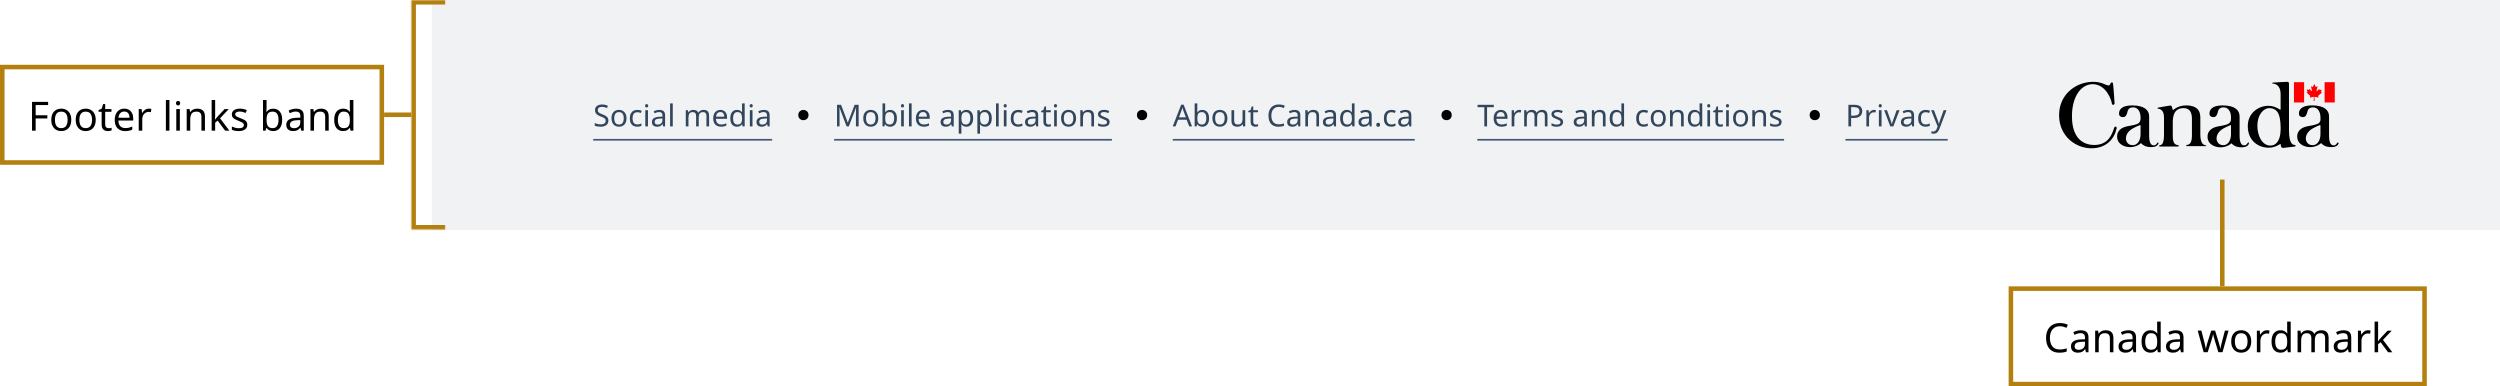 <svg width="1100" height="170" viewBox="0 0 1100 170" fill="none" xmlns="http://www.w3.org/2000/svg">
<rect width="910" height="101.25" transform="translate(190)" fill="#F1F2F3"/>
<path d="M267.693 53.078C267.693 53.923 267.387 54.581 266.773 55.052C266.16 55.523 265.333 55.758 264.293 55.758C263.76 55.758 263.267 55.718 262.813 55.638C262.36 55.558 261.982 55.447 261.68 55.305V54.158C262 54.301 262.396 54.429 262.867 54.545C263.347 54.661 263.84 54.718 264.347 54.718C265.058 54.718 265.591 54.581 265.947 54.305C266.311 54.029 266.493 53.656 266.493 53.185C266.493 52.874 266.427 52.612 266.293 52.398C266.16 52.185 265.929 51.989 265.6 51.812C265.28 51.625 264.831 51.429 264.253 51.225C263.444 50.932 262.831 50.572 262.413 50.145C262.004 49.718 261.8 49.136 261.8 48.398C261.8 47.892 261.929 47.461 262.187 47.105C262.444 46.741 262.8 46.461 263.253 46.265C263.716 46.069 264.244 45.972 264.84 45.972C265.364 45.972 265.844 46.021 266.28 46.118C266.716 46.216 267.111 46.345 267.467 46.505L267.093 47.532C266.764 47.389 266.404 47.269 266.013 47.172C265.631 47.074 265.231 47.025 264.813 47.025C264.218 47.025 263.769 47.154 263.467 47.412C263.164 47.661 263.013 47.994 263.013 48.412C263.013 48.732 263.08 48.998 263.213 49.212C263.347 49.425 263.564 49.616 263.867 49.785C264.169 49.954 264.578 50.136 265.093 50.332C265.653 50.536 266.124 50.758 266.507 50.998C266.898 51.229 267.191 51.509 267.387 51.838C267.591 52.167 267.693 52.581 267.693 53.078ZM275.664 52.038C275.664 53.221 275.362 54.136 274.758 54.785C274.162 55.434 273.353 55.758 272.331 55.758C271.7 55.758 271.135 55.616 270.638 55.332C270.149 55.038 269.762 54.616 269.478 54.065C269.193 53.505 269.051 52.829 269.051 52.038C269.051 50.856 269.349 49.945 269.944 49.305C270.54 48.665 271.349 48.345 272.371 48.345C273.02 48.345 273.589 48.492 274.078 48.785C274.575 49.069 274.962 49.487 275.238 50.038C275.522 50.581 275.664 51.247 275.664 52.038ZM270.264 52.038C270.264 52.883 270.429 53.554 270.758 54.052C271.095 54.541 271.629 54.785 272.358 54.785C273.078 54.785 273.607 54.541 273.944 54.052C274.282 53.554 274.451 52.883 274.451 52.038C274.451 51.194 274.282 50.532 273.944 50.052C273.607 49.572 273.073 49.332 272.344 49.332C271.615 49.332 271.087 49.572 270.758 50.052C270.429 50.532 270.264 51.194 270.264 52.038ZM280.391 55.758C279.76 55.758 279.195 55.629 278.697 55.372C278.208 55.114 277.822 54.714 277.537 54.172C277.262 53.629 277.124 52.936 277.124 52.092C277.124 51.212 277.271 50.496 277.564 49.945C277.857 49.394 278.253 48.989 278.751 48.732C279.257 48.474 279.831 48.345 280.471 48.345C280.835 48.345 281.186 48.385 281.524 48.465C281.862 48.536 282.137 48.625 282.351 48.732L281.991 49.705C281.777 49.625 281.528 49.549 281.244 49.478C280.96 49.407 280.693 49.372 280.444 49.372C279.04 49.372 278.337 50.274 278.337 52.078C278.337 52.941 278.506 53.603 278.844 54.065C279.191 54.518 279.702 54.745 280.377 54.745C280.768 54.745 281.111 54.705 281.404 54.625C281.706 54.545 281.982 54.447 282.231 54.332V55.372C281.991 55.496 281.724 55.589 281.431 55.652C281.146 55.723 280.8 55.758 280.391 55.758ZM284.53 45.798C284.708 45.798 284.864 45.861 284.997 45.985C285.139 46.101 285.21 46.287 285.21 46.545C285.21 46.794 285.139 46.981 284.997 47.105C284.864 47.229 284.708 47.292 284.53 47.292C284.335 47.292 284.17 47.229 284.037 47.105C283.904 46.981 283.837 46.794 283.837 46.545C283.837 46.287 283.904 46.101 284.037 45.985C284.17 45.861 284.335 45.798 284.53 45.798ZM285.104 48.478V55.625H283.93V48.478H285.104ZM290.074 48.358C290.945 48.358 291.59 48.549 292.008 48.932C292.425 49.314 292.634 49.923 292.634 50.758V55.625H291.781L291.554 54.612H291.501C291.19 55.003 290.861 55.292 290.514 55.478C290.177 55.665 289.705 55.758 289.101 55.758C288.452 55.758 287.914 55.589 287.488 55.252C287.061 54.905 286.848 54.367 286.848 53.638C286.848 52.927 287.128 52.381 287.688 51.998C288.248 51.607 289.11 51.394 290.274 51.358L291.488 51.318V50.892C291.488 50.296 291.359 49.883 291.101 49.652C290.843 49.421 290.479 49.305 290.008 49.305C289.634 49.305 289.279 49.363 288.941 49.478C288.603 49.585 288.288 49.709 287.994 49.852L287.634 48.972C287.945 48.803 288.314 48.661 288.741 48.545C289.168 48.421 289.612 48.358 290.074 48.358ZM290.421 52.172C289.532 52.207 288.914 52.349 288.568 52.598C288.23 52.847 288.061 53.198 288.061 53.652C288.061 54.052 288.181 54.345 288.421 54.532C288.67 54.718 288.985 54.812 289.368 54.812C289.972 54.812 290.474 54.647 290.874 54.318C291.274 53.981 291.474 53.465 291.474 52.772V52.132L290.421 52.172ZM296.015 55.625H294.842V45.492H296.015V55.625ZM309.583 48.345C310.392 48.345 310.996 48.554 311.396 48.972C311.796 49.381 311.996 50.047 311.996 50.972V55.625H310.836V51.025C310.836 49.896 310.352 49.332 309.383 49.332C308.689 49.332 308.192 49.532 307.889 49.932C307.596 50.332 307.449 50.914 307.449 51.678V55.625H306.289V51.025C306.289 49.896 305.8 49.332 304.823 49.332C304.103 49.332 303.605 49.554 303.329 49.998C303.054 50.443 302.916 51.083 302.916 51.918V55.625H301.743V48.478H302.689L302.863 49.452H302.929C303.152 49.078 303.449 48.803 303.823 48.625C304.205 48.438 304.609 48.345 305.036 48.345C306.156 48.345 306.885 48.745 307.223 49.545H307.289C307.529 49.136 307.854 48.834 308.263 48.638C308.68 48.443 309.12 48.345 309.583 48.345ZM316.964 48.345C317.577 48.345 318.101 48.478 318.537 48.745C318.981 49.012 319.319 49.389 319.55 49.878C319.79 50.358 319.91 50.923 319.91 51.572V52.278H315.017C315.035 53.087 315.239 53.705 315.63 54.132C316.03 54.549 316.586 54.758 317.297 54.758C317.75 54.758 318.15 54.718 318.497 54.638C318.853 54.549 319.217 54.425 319.59 54.265V55.292C319.226 55.452 318.866 55.567 318.51 55.638C318.155 55.718 317.733 55.758 317.244 55.758C316.568 55.758 315.968 55.621 315.444 55.345C314.928 55.069 314.524 54.661 314.23 54.118C313.946 53.567 313.804 52.896 313.804 52.105C313.804 51.323 313.933 50.652 314.19 50.092C314.457 49.532 314.826 49.101 315.297 48.798C315.777 48.496 316.333 48.345 316.964 48.345ZM316.95 49.305C316.39 49.305 315.946 49.487 315.617 49.852C315.297 50.207 315.106 50.705 315.044 51.345H318.684C318.675 50.741 318.533 50.252 318.257 49.878C317.981 49.496 317.546 49.305 316.95 49.305ZM324.263 55.758C323.374 55.758 322.663 55.452 322.13 54.838C321.596 54.216 321.33 53.292 321.33 52.065C321.33 50.838 321.596 49.914 322.13 49.292C322.672 48.661 323.387 48.345 324.276 48.345C324.827 48.345 325.276 48.447 325.623 48.652C325.979 48.856 326.267 49.105 326.49 49.398H326.57C326.561 49.283 326.543 49.114 326.516 48.892C326.499 48.661 326.49 48.478 326.49 48.345V45.492H327.663V55.625H326.716L326.543 54.665H326.49C326.276 54.967 325.992 55.225 325.636 55.438C325.281 55.652 324.823 55.758 324.263 55.758ZM324.45 54.785C325.205 54.785 325.734 54.581 326.036 54.172C326.347 53.754 326.503 53.127 326.503 52.292V52.078C326.503 51.189 326.356 50.509 326.063 50.038C325.77 49.558 325.227 49.318 324.436 49.318C323.805 49.318 323.33 49.572 323.01 50.078C322.699 50.576 322.543 51.247 322.543 52.092C322.543 52.945 322.699 53.607 323.01 54.078C323.33 54.549 323.81 54.785 324.45 54.785ZM330.533 45.798C330.711 45.798 330.866 45.861 330.999 45.985C331.142 46.101 331.213 46.287 331.213 46.545C331.213 46.794 331.142 46.981 330.999 47.105C330.866 47.229 330.711 47.292 330.533 47.292C330.337 47.292 330.173 47.229 330.039 47.105C329.906 46.981 329.839 46.794 329.839 46.545C329.839 46.287 329.906 46.101 330.039 45.985C330.173 45.861 330.337 45.798 330.533 45.798ZM331.106 48.478V55.625H329.933V48.478H331.106ZM336.077 48.358C336.948 48.358 337.593 48.549 338.01 48.932C338.428 49.314 338.637 49.923 338.637 50.758V55.625H337.784L337.557 54.612H337.504C337.193 55.003 336.864 55.292 336.517 55.478C336.179 55.665 335.708 55.758 335.104 55.758C334.455 55.758 333.917 55.589 333.49 55.252C333.064 54.905 332.85 54.367 332.85 53.638C332.85 52.927 333.13 52.381 333.69 51.998C334.25 51.607 335.113 51.394 336.277 51.358L337.49 51.318V50.892C337.49 50.296 337.361 49.883 337.104 49.652C336.846 49.421 336.481 49.305 336.01 49.305C335.637 49.305 335.281 49.363 334.944 49.478C334.606 49.585 334.29 49.709 333.997 49.852L333.637 48.972C333.948 48.803 334.317 48.661 334.744 48.545C335.17 48.421 335.615 48.358 336.077 48.358ZM336.424 52.172C335.535 52.207 334.917 52.349 334.57 52.598C334.233 52.847 334.064 53.198 334.064 53.652C334.064 54.052 334.184 54.345 334.424 54.532C334.673 54.718 334.988 54.812 335.37 54.812C335.975 54.812 336.477 54.647 336.877 54.318C337.277 53.981 337.477 53.465 337.477 52.772V52.132L336.424 52.172Z" fill="#31455C"/>
<line x1="261" y1="61.5" x2="339.75" y2="61.5" stroke="#425A76" stroke-width="0.75"/>
<circle cx="353.5" cy="50.625" r="2.25" fill="black"/>
<path d="M372.493 55.625L369.36 47.278H369.307C369.333 47.554 369.356 47.927 369.373 48.398C369.391 48.861 369.4 49.345 369.4 49.852V55.625H368.293V46.105H370.067L373 53.905H373.053L376.04 46.105H377.8V55.625H376.613V49.772C376.613 49.309 376.622 48.852 376.64 48.398C376.667 47.945 376.689 47.576 376.707 47.292H376.653L373.48 55.625H372.493ZM386.443 52.038C386.443 53.221 386.141 54.136 385.536 54.785C384.941 55.434 384.132 55.758 383.11 55.758C382.479 55.758 381.914 55.616 381.416 55.332C380.927 55.038 380.541 54.616 380.256 54.065C379.972 53.505 379.83 52.829 379.83 52.038C379.83 50.856 380.127 49.945 380.723 49.305C381.319 48.665 382.127 48.345 383.15 48.345C383.799 48.345 384.367 48.492 384.856 48.785C385.354 49.069 385.741 49.487 386.016 50.038C386.301 50.581 386.443 51.247 386.443 52.038ZM381.043 52.038C381.043 52.883 381.207 53.554 381.536 54.052C381.874 54.541 382.407 54.785 383.136 54.785C383.856 54.785 384.385 54.541 384.723 54.052C385.061 53.554 385.23 52.883 385.23 52.038C385.23 51.194 385.061 50.532 384.723 50.052C384.385 49.572 383.852 49.332 383.123 49.332C382.394 49.332 381.865 49.572 381.536 50.052C381.207 50.532 381.043 51.194 381.043 52.038ZM389.476 47.958C389.476 48.261 389.467 48.545 389.449 48.812C389.44 49.069 389.427 49.274 389.409 49.425H389.476C389.68 49.123 389.96 48.869 390.316 48.665C390.671 48.461 391.129 48.358 391.689 48.358C392.578 48.358 393.289 48.669 393.823 49.292C394.365 49.905 394.636 50.825 394.636 52.052C394.636 53.278 394.365 54.203 393.823 54.825C393.28 55.447 392.569 55.758 391.689 55.758C391.129 55.758 390.671 55.656 390.316 55.452C389.96 55.247 389.68 55.003 389.476 54.718H389.383L389.143 55.625H388.303V45.492H389.476V47.958ZM391.489 49.332C390.734 49.332 390.209 49.549 389.916 49.985C389.623 50.421 389.476 51.096 389.476 52.012V52.065C389.476 52.945 389.618 53.621 389.903 54.092C390.196 54.554 390.734 54.785 391.516 54.785C392.156 54.785 392.631 54.549 392.943 54.078C393.263 53.607 393.423 52.927 393.423 52.038C393.423 50.234 392.778 49.332 391.489 49.332ZM397.106 45.798C397.284 45.798 397.439 45.861 397.572 45.985C397.715 46.101 397.786 46.287 397.786 46.545C397.786 46.794 397.715 46.981 397.572 47.105C397.439 47.229 397.284 47.292 397.106 47.292C396.91 47.292 396.746 47.229 396.612 47.105C396.479 46.981 396.412 46.794 396.412 46.545C396.412 46.287 396.479 46.101 396.612 45.985C396.746 45.861 396.91 45.798 397.106 45.798ZM397.679 48.478V55.625H396.506V48.478H397.679ZM401.117 55.625H399.943V45.492H401.117V55.625ZM406.141 48.345C406.754 48.345 407.279 48.478 407.714 48.745C408.159 49.012 408.496 49.389 408.727 49.878C408.967 50.358 409.087 50.923 409.087 51.572V52.278H404.194C404.212 53.087 404.416 53.705 404.807 54.132C405.207 54.549 405.763 54.758 406.474 54.758C406.927 54.758 407.327 54.718 407.674 54.638C408.03 54.549 408.394 54.425 408.767 54.265V55.292C408.403 55.452 408.043 55.567 407.687 55.638C407.332 55.718 406.91 55.758 406.421 55.758C405.745 55.758 405.145 55.621 404.621 55.345C404.105 55.069 403.701 54.661 403.407 54.118C403.123 53.567 402.981 52.896 402.981 52.105C402.981 51.323 403.11 50.652 403.367 50.092C403.634 49.532 404.003 49.101 404.474 48.798C404.954 48.496 405.51 48.345 406.141 48.345ZM406.127 49.305C405.567 49.305 405.123 49.487 404.794 49.852C404.474 50.207 404.283 50.705 404.221 51.345H407.861C407.852 50.741 407.71 50.252 407.434 49.878C407.159 49.496 406.723 49.305 406.127 49.305ZM417.077 48.358C417.948 48.358 418.593 48.549 419.01 48.932C419.428 49.314 419.637 49.923 419.637 50.758V55.625H418.784L418.557 54.612H418.504C418.193 55.003 417.864 55.292 417.517 55.478C417.179 55.665 416.708 55.758 416.104 55.758C415.455 55.758 414.917 55.589 414.49 55.252C414.064 54.905 413.85 54.367 413.85 53.638C413.85 52.927 414.13 52.381 414.69 51.998C415.25 51.607 416.113 51.394 417.277 51.358L418.49 51.318V50.892C418.49 50.296 418.361 49.883 418.104 49.652C417.846 49.421 417.481 49.305 417.01 49.305C416.637 49.305 416.281 49.363 415.944 49.478C415.606 49.585 415.29 49.709 414.997 49.852L414.637 48.972C414.948 48.803 415.317 48.661 415.744 48.545C416.17 48.421 416.615 48.358 417.077 48.358ZM417.424 52.172C416.535 52.207 415.917 52.349 415.57 52.598C415.233 52.847 415.064 53.198 415.064 53.652C415.064 54.052 415.184 54.345 415.424 54.532C415.673 54.718 415.988 54.812 416.37 54.812C416.975 54.812 417.477 54.647 417.877 54.318C418.277 53.981 418.477 53.465 418.477 52.772V52.132L417.424 52.172ZM425.244 48.345C426.124 48.345 426.831 48.652 427.364 49.265C427.906 49.878 428.178 50.803 428.178 52.038C428.178 53.256 427.906 54.181 427.364 54.812C426.831 55.443 426.12 55.758 425.231 55.758C424.68 55.758 424.222 55.656 423.858 55.452C423.502 55.238 423.222 54.994 423.018 54.718H422.938C422.955 54.869 422.973 55.061 422.991 55.292C423.009 55.523 423.018 55.723 423.018 55.892V58.825H421.844V48.478H422.804L422.964 49.452H423.018C423.231 49.141 423.511 48.878 423.858 48.665C424.204 48.452 424.666 48.345 425.244 48.345ZM425.031 49.332C424.302 49.332 423.786 49.536 423.484 49.945C423.191 50.354 423.035 50.976 423.018 51.812V52.038C423.018 52.918 423.16 53.598 423.444 54.078C423.738 54.549 424.275 54.785 425.058 54.785C425.493 54.785 425.849 54.665 426.124 54.425C426.409 54.185 426.618 53.861 426.751 53.452C426.893 53.034 426.964 52.558 426.964 52.025C426.964 51.207 426.804 50.554 426.484 50.065C426.173 49.576 425.689 49.332 425.031 49.332ZM433.447 48.345C434.327 48.345 435.034 48.652 435.567 49.265C436.11 49.878 436.381 50.803 436.381 52.038C436.381 53.256 436.11 54.181 435.567 54.812C435.034 55.443 434.323 55.758 433.434 55.758C432.883 55.758 432.425 55.656 432.061 55.452C431.705 55.238 431.425 54.994 431.221 54.718H431.141C431.159 54.869 431.176 55.061 431.194 55.292C431.212 55.523 431.221 55.723 431.221 55.892V58.825H430.047V48.478H431.007L431.167 49.452H431.221C431.434 49.141 431.714 48.878 432.061 48.665C432.407 48.452 432.87 48.345 433.447 48.345ZM433.234 49.332C432.505 49.332 431.99 49.536 431.687 49.945C431.394 50.354 431.239 50.976 431.221 51.812V52.038C431.221 52.918 431.363 53.598 431.647 54.078C431.941 54.549 432.479 54.785 433.261 54.785C433.696 54.785 434.052 54.665 434.327 54.425C434.612 54.185 434.821 53.861 434.954 53.452C435.096 53.034 435.167 52.558 435.167 52.025C435.167 51.207 435.007 50.554 434.687 50.065C434.376 49.576 433.892 49.332 433.234 49.332ZM439.424 55.625H438.251V45.492H439.424V55.625ZM442.288 45.798C442.466 45.798 442.621 45.861 442.755 45.985C442.897 46.101 442.968 46.287 442.968 46.545C442.968 46.794 442.897 46.981 442.755 47.105C442.621 47.229 442.466 47.292 442.288 47.292C442.092 47.292 441.928 47.229 441.795 47.105C441.661 46.981 441.595 46.794 441.595 46.545C441.595 46.287 441.661 46.101 441.795 45.985C441.928 45.861 442.092 45.798 442.288 45.798ZM442.861 48.478V55.625H441.688V48.478H442.861ZM447.992 55.758C447.361 55.758 446.797 55.629 446.299 55.372C445.81 55.114 445.423 54.714 445.139 54.172C444.863 53.629 444.726 52.936 444.726 52.092C444.726 51.212 444.872 50.496 445.166 49.945C445.459 49.394 445.854 48.989 446.352 48.732C446.859 48.474 447.432 48.345 448.072 48.345C448.437 48.345 448.788 48.385 449.126 48.465C449.463 48.536 449.739 48.625 449.952 48.732L449.592 49.705C449.379 49.625 449.13 49.549 448.846 49.478C448.561 49.407 448.294 49.372 448.046 49.372C446.641 49.372 445.939 50.274 445.939 52.078C445.939 52.941 446.108 53.603 446.446 54.065C446.792 54.518 447.303 54.745 447.979 54.745C448.37 54.745 448.712 54.705 449.006 54.625C449.308 54.545 449.583 54.447 449.832 54.332V55.372C449.592 55.496 449.326 55.589 449.032 55.652C448.748 55.723 448.401 55.758 447.992 55.758ZM454.238 48.358C455.11 48.358 455.754 48.549 456.172 48.932C456.59 49.314 456.798 49.923 456.798 50.758V55.625H455.945L455.718 54.612H455.665C455.354 55.003 455.025 55.292 454.678 55.478C454.341 55.665 453.87 55.758 453.265 55.758C452.616 55.758 452.078 55.589 451.652 55.252C451.225 54.905 451.012 54.367 451.012 53.638C451.012 52.927 451.292 52.381 451.852 51.998C452.412 51.607 453.274 51.394 454.438 51.358L455.652 51.318V50.892C455.652 50.296 455.523 49.883 455.265 49.652C455.007 49.421 454.643 49.305 454.172 49.305C453.798 49.305 453.443 49.363 453.105 49.478C452.767 49.585 452.452 49.709 452.158 49.852L451.798 48.972C452.11 48.803 452.478 48.661 452.905 48.545C453.332 48.421 453.776 48.358 454.238 48.358ZM454.585 52.172C453.696 52.207 453.078 52.349 452.732 52.598C452.394 52.847 452.225 53.198 452.225 53.652C452.225 54.052 452.345 54.345 452.585 54.532C452.834 54.718 453.15 54.812 453.532 54.812C454.136 54.812 454.638 54.647 455.038 54.318C455.438 53.981 455.638 53.465 455.638 52.772V52.132L454.585 52.172ZM461.392 54.798C461.57 54.798 461.752 54.785 461.939 54.758C462.126 54.723 462.277 54.687 462.392 54.652V55.545C462.268 55.607 462.09 55.656 461.859 55.692C461.628 55.736 461.406 55.758 461.192 55.758C460.819 55.758 460.472 55.696 460.152 55.572C459.841 55.438 459.588 55.212 459.392 54.892C459.197 54.572 459.099 54.123 459.099 53.545V49.385H458.086V48.825L459.112 48.358L459.579 46.838H460.272V48.478H462.339V49.385H460.272V53.518C460.272 53.954 460.375 54.278 460.579 54.492C460.792 54.696 461.064 54.798 461.392 54.798ZM464.423 45.798C464.601 45.798 464.757 45.861 464.89 45.985C465.032 46.101 465.103 46.287 465.103 46.545C465.103 46.794 465.032 46.981 464.89 47.105C464.757 47.229 464.601 47.292 464.423 47.292C464.228 47.292 464.063 47.229 463.93 47.105C463.797 46.981 463.73 46.794 463.73 46.545C463.73 46.287 463.797 46.101 463.93 45.985C464.063 45.861 464.228 45.798 464.423 45.798ZM464.997 48.478V55.625H463.823V48.478H464.997ZM473.474 52.038C473.474 53.221 473.172 54.136 472.568 54.785C471.972 55.434 471.163 55.758 470.141 55.758C469.51 55.758 468.945 55.616 468.448 55.332C467.959 55.038 467.572 54.616 467.288 54.065C467.003 53.505 466.861 52.829 466.861 52.038C466.861 50.856 467.159 49.945 467.754 49.305C468.35 48.665 469.159 48.345 470.181 48.345C470.83 48.345 471.399 48.492 471.888 48.785C472.385 49.069 472.772 49.487 473.048 50.038C473.332 50.581 473.474 51.247 473.474 52.038ZM468.074 52.038C468.074 52.883 468.239 53.554 468.568 54.052C468.905 54.541 469.439 54.785 470.168 54.785C470.888 54.785 471.416 54.541 471.754 54.052C472.092 53.554 472.261 52.883 472.261 52.038C472.261 51.194 472.092 50.532 471.754 50.052C471.416 49.572 470.883 49.332 470.154 49.332C469.425 49.332 468.896 49.572 468.568 50.052C468.239 50.532 468.074 51.194 468.074 52.038ZM478.774 48.345C479.627 48.345 480.272 48.554 480.707 48.972C481.143 49.381 481.361 50.047 481.361 50.972V55.625H480.201V51.052C480.201 49.905 479.667 49.332 478.601 49.332C477.809 49.332 477.263 49.554 476.961 49.998C476.658 50.443 476.507 51.083 476.507 51.918V55.625H475.334V48.478H476.281L476.454 49.452H476.521C476.752 49.078 477.072 48.803 477.481 48.625C477.889 48.438 478.321 48.345 478.774 48.345ZM488.229 53.652C488.229 54.345 487.972 54.869 487.456 55.225C486.94 55.581 486.247 55.758 485.376 55.758C484.878 55.758 484.447 55.718 484.083 55.638C483.727 55.558 483.412 55.447 483.136 55.305V54.238C483.42 54.381 483.763 54.514 484.163 54.638C484.572 54.754 484.985 54.812 485.403 54.812C485.998 54.812 486.429 54.718 486.696 54.532C486.963 54.336 487.096 54.078 487.096 53.758C487.096 53.581 487.047 53.421 486.949 53.278C486.852 53.136 486.674 52.994 486.416 52.852C486.167 52.709 485.807 52.549 485.336 52.372C484.874 52.194 484.478 52.016 484.149 51.838C483.82 51.661 483.567 51.447 483.389 51.198C483.212 50.949 483.123 50.629 483.123 50.238C483.123 49.634 483.367 49.167 483.856 48.838C484.354 48.509 485.003 48.345 485.803 48.345C486.238 48.345 486.643 48.389 487.016 48.478C487.398 48.558 487.754 48.674 488.083 48.825L487.683 49.758C487.38 49.634 487.065 49.527 486.736 49.438C486.407 49.349 486.069 49.305 485.723 49.305C485.243 49.305 484.874 49.385 484.616 49.545C484.367 49.696 484.243 49.905 484.243 50.172C484.243 50.367 484.3 50.536 484.416 50.678C484.532 50.812 484.723 50.945 484.989 51.078C485.265 51.203 485.629 51.354 486.083 51.532C486.536 51.701 486.923 51.874 487.243 52.052C487.563 52.229 487.807 52.447 487.976 52.705C488.145 52.954 488.229 53.269 488.229 53.652Z" fill="#31455C"/>
<line x1="367" y1="61.5" x2="489.25" y2="61.5" stroke="#425A76" stroke-width="0.75"/>
<circle cx="502.5" cy="50.625" r="2.25" fill="black"/>
<path d="M523.267 55.625L522.12 52.678H518.347L517.213 55.625H516L519.72 46.065H520.8L524.507 55.625H523.267ZM520.693 48.732C520.667 48.661 520.622 48.532 520.56 48.345C520.498 48.158 520.436 47.967 520.373 47.772C520.32 47.567 520.276 47.412 520.24 47.305C520.178 47.581 520.107 47.852 520.027 48.118C519.947 48.376 519.88 48.581 519.827 48.732L518.747 51.612H521.76L520.693 48.732ZM526.822 47.958C526.822 48.261 526.813 48.545 526.796 48.812C526.787 49.069 526.773 49.274 526.756 49.425H526.822C527.027 49.123 527.307 48.869 527.662 48.665C528.018 48.461 528.476 48.358 529.036 48.358C529.925 48.358 530.636 48.669 531.169 49.292C531.711 49.905 531.982 50.825 531.982 52.052C531.982 53.278 531.711 54.203 531.169 54.825C530.627 55.447 529.916 55.758 529.036 55.758C528.476 55.758 528.018 55.656 527.662 55.452C527.307 55.247 527.027 55.003 526.822 54.718H526.729L526.489 55.625H525.649V45.492H526.822V47.958ZM528.836 49.332C528.08 49.332 527.556 49.549 527.262 49.985C526.969 50.421 526.822 51.096 526.822 52.012V52.065C526.822 52.945 526.965 53.621 527.249 54.092C527.542 54.554 528.08 54.785 528.862 54.785C529.502 54.785 529.978 54.549 530.289 54.078C530.609 53.607 530.769 52.927 530.769 52.038C530.769 50.234 530.125 49.332 528.836 49.332ZM540.065 52.038C540.065 53.221 539.763 54.136 539.159 54.785C538.563 55.434 537.754 55.758 536.732 55.758C536.101 55.758 535.537 55.616 535.039 55.332C534.55 55.038 534.163 54.616 533.879 54.065C533.594 53.505 533.452 52.829 533.452 52.038C533.452 50.856 533.75 49.945 534.345 49.305C534.941 48.665 535.75 48.345 536.772 48.345C537.421 48.345 537.99 48.492 538.479 48.785C538.977 49.069 539.363 49.487 539.639 50.038C539.923 50.581 540.065 51.247 540.065 52.038ZM534.665 52.038C534.665 52.883 534.83 53.554 535.159 54.052C535.497 54.541 536.03 54.785 536.759 54.785C537.479 54.785 538.008 54.541 538.345 54.052C538.683 53.554 538.852 52.883 538.852 52.038C538.852 51.194 538.683 50.532 538.345 50.052C538.008 49.572 537.474 49.332 536.745 49.332C536.017 49.332 535.488 49.572 535.159 50.052C534.83 50.532 534.665 51.194 534.665 52.038ZM547.898 48.478V55.625H546.938L546.765 54.678H546.712C546.481 55.052 546.161 55.327 545.752 55.505C545.343 55.674 544.907 55.758 544.445 55.758C543.583 55.758 542.934 55.554 542.498 55.145C542.063 54.727 541.845 54.065 541.845 53.158V48.478H543.032V53.078C543.032 54.216 543.561 54.785 544.618 54.785C545.409 54.785 545.956 54.563 546.258 54.118C546.569 53.674 546.725 53.034 546.725 52.198V48.478H547.898ZM552.554 54.798C552.732 54.798 552.914 54.785 553.101 54.758C553.287 54.723 553.438 54.687 553.554 54.652V55.545C553.429 55.607 553.252 55.656 553.021 55.692C552.789 55.736 552.567 55.758 552.354 55.758C551.981 55.758 551.634 55.696 551.314 55.572C551.003 55.438 550.749 55.212 550.554 54.892C550.358 54.572 550.261 54.123 550.261 53.545V49.385H549.247V48.825L550.274 48.358L550.741 46.838H551.434V48.478H553.501V49.385H551.434V53.518C551.434 53.954 551.536 54.278 551.741 54.492C551.954 54.696 552.225 54.798 552.554 54.798ZM562.688 47.025C561.666 47.025 560.862 47.367 560.275 48.052C559.688 48.736 559.395 49.674 559.395 50.865C559.395 52.047 559.666 52.985 560.208 53.678C560.76 54.363 561.582 54.705 562.675 54.705C563.093 54.705 563.488 54.669 563.862 54.598C564.235 54.527 564.6 54.438 564.955 54.332V55.372C564.6 55.505 564.231 55.603 563.848 55.665C563.475 55.727 563.026 55.758 562.502 55.758C561.533 55.758 560.724 55.558 560.075 55.158C559.426 54.758 558.937 54.189 558.608 53.452C558.288 52.714 558.128 51.847 558.128 50.852C558.128 49.892 558.302 49.047 558.648 48.318C559.004 47.581 559.524 47.007 560.208 46.598C560.893 46.181 561.724 45.972 562.702 45.972C563.706 45.972 564.582 46.158 565.328 46.532L564.848 47.545C564.555 47.412 564.226 47.292 563.862 47.185C563.506 47.078 563.115 47.025 562.688 47.025ZM569.58 48.358C570.451 48.358 571.095 48.549 571.513 48.932C571.931 49.314 572.14 49.923 572.14 50.758V55.625H571.286L571.06 54.612H571.006C570.695 55.003 570.366 55.292 570.02 55.478C569.682 55.665 569.211 55.758 568.606 55.758C567.957 55.758 567.42 55.589 566.993 55.252C566.566 54.905 566.353 54.367 566.353 53.638C566.353 52.927 566.633 52.381 567.193 51.998C567.753 51.607 568.615 51.394 569.78 51.358L570.993 51.318V50.892C570.993 50.296 570.864 49.883 570.606 49.652C570.348 49.421 569.984 49.305 569.513 49.305C569.14 49.305 568.784 49.363 568.446 49.478C568.108 49.585 567.793 49.709 567.5 49.852L567.14 48.972C567.451 48.803 567.82 48.661 568.246 48.545C568.673 48.421 569.117 48.358 569.58 48.358ZM569.926 52.172C569.037 52.207 568.42 52.349 568.073 52.598C567.735 52.847 567.566 53.198 567.566 53.652C567.566 54.052 567.686 54.345 567.926 54.532C568.175 54.718 568.491 54.812 568.873 54.812C569.477 54.812 569.98 54.647 570.38 54.318C570.78 53.981 570.98 53.465 570.98 52.772V52.132L569.926 52.172ZM577.787 48.345C578.64 48.345 579.285 48.554 579.72 48.972C580.156 49.381 580.374 50.047 580.374 50.972V55.625H579.214V51.052C579.214 49.905 578.68 49.332 577.614 49.332C576.822 49.332 576.276 49.554 575.974 49.998C575.671 50.443 575.52 51.083 575.52 51.918V55.625H574.347V48.478H575.294L575.467 49.452H575.534C575.765 49.078 576.085 48.803 576.494 48.625C576.902 48.438 577.334 48.345 577.787 48.345ZM585.296 48.358C586.167 48.358 586.811 48.549 587.229 48.932C587.647 49.314 587.856 49.923 587.856 50.758V55.625H587.002L586.776 54.612H586.722C586.411 55.003 586.082 55.292 585.736 55.478C585.398 55.665 584.927 55.758 584.322 55.758C583.674 55.758 583.136 55.589 582.709 55.252C582.282 54.905 582.069 54.367 582.069 53.638C582.069 52.927 582.349 52.381 582.909 51.998C583.469 51.607 584.331 51.394 585.496 51.358L586.709 51.318V50.892C586.709 50.296 586.58 49.883 586.322 49.652C586.065 49.421 585.7 49.305 585.229 49.305C584.856 49.305 584.5 49.363 584.162 49.478C583.825 49.585 583.509 49.709 583.216 49.852L582.856 48.972C583.167 48.803 583.536 48.661 583.962 48.545C584.389 48.421 584.834 48.358 585.296 48.358ZM585.642 52.172C584.754 52.207 584.136 52.349 583.789 52.598C583.451 52.847 583.282 53.198 583.282 53.652C583.282 54.052 583.402 54.345 583.642 54.532C583.891 54.718 584.207 54.812 584.589 54.812C585.194 54.812 585.696 54.647 586.096 54.318C586.496 53.981 586.696 53.465 586.696 52.772V52.132L585.642 52.172ZM592.596 55.758C591.707 55.758 590.996 55.452 590.463 54.838C589.93 54.216 589.663 53.292 589.663 52.065C589.663 50.838 589.93 49.914 590.463 49.292C591.005 48.661 591.721 48.345 592.61 48.345C593.161 48.345 593.61 48.447 593.956 48.652C594.312 48.856 594.601 49.105 594.823 49.398H594.903C594.894 49.283 594.876 49.114 594.85 48.892C594.832 48.661 594.823 48.478 594.823 48.345V45.492H595.996V55.625H595.05L594.876 54.665H594.823C594.61 54.967 594.325 55.225 593.97 55.438C593.614 55.652 593.156 55.758 592.596 55.758ZM592.783 54.785C593.539 54.785 594.067 54.581 594.37 54.172C594.681 53.754 594.836 53.127 594.836 52.292V52.078C594.836 51.189 594.69 50.509 594.396 50.038C594.103 49.558 593.561 49.318 592.77 49.318C592.139 49.318 591.663 49.572 591.343 50.078C591.032 50.576 590.876 51.247 590.876 52.092C590.876 52.945 591.032 53.607 591.343 54.078C591.663 54.549 592.143 54.785 592.783 54.785ZM600.973 48.358C601.844 48.358 602.488 48.549 602.906 48.932C603.324 49.314 603.533 49.923 603.533 50.758V55.625H602.679L602.453 54.612H602.399C602.088 55.003 601.759 55.292 601.413 55.478C601.075 55.665 600.604 55.758 599.999 55.758C599.351 55.758 598.813 55.589 598.386 55.252C597.959 54.905 597.746 54.367 597.746 53.638C597.746 52.927 598.026 52.381 598.586 51.998C599.146 51.607 600.008 51.394 601.173 51.358L602.386 51.318V50.892C602.386 50.296 602.257 49.883 601.999 49.652C601.742 49.421 601.377 49.305 600.906 49.305C600.533 49.305 600.177 49.363 599.839 49.478C599.502 49.585 599.186 49.709 598.893 49.852L598.533 48.972C598.844 48.803 599.213 48.661 599.639 48.545C600.066 48.421 600.511 48.358 600.973 48.358ZM601.319 52.172C600.431 52.207 599.813 52.349 599.466 52.598C599.128 52.847 598.959 53.198 598.959 53.652C598.959 54.052 599.079 54.345 599.319 54.532C599.568 54.718 599.884 54.812 600.266 54.812C600.871 54.812 601.373 54.647 601.773 54.318C602.173 53.981 602.373 53.465 602.373 52.772V52.132L601.319 52.172ZM605.567 54.905C605.567 54.576 605.647 54.345 605.807 54.212C605.967 54.078 606.158 54.012 606.38 54.012C606.611 54.012 606.807 54.078 606.967 54.212C607.136 54.345 607.22 54.576 607.22 54.905C607.22 55.225 607.136 55.456 606.967 55.598C606.807 55.741 606.611 55.812 606.38 55.812C606.158 55.812 605.967 55.741 605.807 55.598C605.647 55.456 605.567 55.225 605.567 54.905ZM612.174 55.758C611.543 55.758 610.979 55.629 610.481 55.372C609.992 55.114 609.606 54.714 609.321 54.172C609.046 53.629 608.908 52.936 608.908 52.092C608.908 51.212 609.054 50.496 609.348 49.945C609.641 49.394 610.037 48.989 610.534 48.732C611.041 48.474 611.614 48.345 612.254 48.345C612.619 48.345 612.97 48.385 613.308 48.465C613.646 48.536 613.921 48.625 614.134 48.732L613.774 49.705C613.561 49.625 613.312 49.549 613.028 49.478C612.743 49.407 612.477 49.372 612.228 49.372C610.823 49.372 610.121 50.274 610.121 52.078C610.121 52.941 610.29 53.603 610.628 54.065C610.974 54.518 611.486 54.745 612.161 54.745C612.552 54.745 612.894 54.705 613.188 54.625C613.49 54.545 613.766 54.447 614.014 54.332V55.372C613.774 55.496 613.508 55.589 613.214 55.652C612.93 55.723 612.583 55.758 612.174 55.758ZM618.421 48.358C619.292 48.358 619.936 48.549 620.354 48.932C620.772 49.314 620.981 49.923 620.981 50.758V55.625H620.127L619.901 54.612H619.847C619.536 55.003 619.207 55.292 618.861 55.478C618.523 55.665 618.052 55.758 617.447 55.758C616.799 55.758 616.261 55.589 615.834 55.252C615.407 54.905 615.194 54.367 615.194 53.638C615.194 52.927 615.474 52.381 616.034 51.998C616.594 51.607 617.456 51.394 618.621 51.358L619.834 51.318V50.892C619.834 50.296 619.705 49.883 619.447 49.652C619.19 49.421 618.825 49.305 618.354 49.305C617.981 49.305 617.625 49.363 617.287 49.478C616.95 49.585 616.634 49.709 616.341 49.852L615.981 48.972C616.292 48.803 616.661 48.661 617.087 48.545C617.514 48.421 617.959 48.358 618.421 48.358ZM618.767 52.172C617.879 52.207 617.261 52.349 616.914 52.598C616.576 52.847 616.407 53.198 616.407 53.652C616.407 54.052 616.527 54.345 616.767 54.532C617.016 54.718 617.332 54.812 617.714 54.812C618.319 54.812 618.821 54.647 619.221 54.318C619.621 53.981 619.821 53.465 619.821 52.772V52.132L618.767 52.172Z" fill="#31455C"/>
<line x1="516" y1="61.5" x2="622.5" y2="61.5" stroke="#425A76" stroke-width="0.75"/>
<circle cx="636.5" cy="50.625" r="2.25" fill="black"/>
<path d="M654.307 55.625H653.107V47.158H650.133V46.105H657.267V47.158H654.307V55.625ZM660.365 48.345C660.978 48.345 661.502 48.478 661.938 48.745C662.382 49.012 662.72 49.389 662.951 49.878C663.191 50.358 663.311 50.923 663.311 51.572V52.278H658.418C658.436 53.087 658.64 53.705 659.031 54.132C659.431 54.549 659.987 54.758 660.698 54.758C661.151 54.758 661.551 54.718 661.898 54.638C662.254 54.549 662.618 54.425 662.991 54.265V55.292C662.627 55.452 662.267 55.567 661.911 55.638C661.556 55.718 661.134 55.758 660.645 55.758C659.969 55.758 659.369 55.621 658.845 55.345C658.329 55.069 657.925 54.661 657.631 54.118C657.347 53.567 657.205 52.896 657.205 52.105C657.205 51.323 657.334 50.652 657.591 50.092C657.858 49.532 658.227 49.101 658.698 48.798C659.178 48.496 659.734 48.345 660.365 48.345ZM660.351 49.305C659.791 49.305 659.347 49.487 659.018 49.852C658.698 50.207 658.507 50.705 658.445 51.345H662.085C662.076 50.741 661.934 50.252 661.658 49.878C661.382 49.496 660.947 49.305 660.351 49.305ZM668.464 48.345C668.597 48.345 668.74 48.354 668.891 48.372C669.051 48.381 669.189 48.398 669.304 48.425L669.157 49.505C669.042 49.478 668.913 49.456 668.771 49.438C668.637 49.421 668.509 49.412 668.384 49.412C668.02 49.412 667.677 49.514 667.357 49.718C667.037 49.914 666.78 50.194 666.584 50.558C666.397 50.914 666.304 51.332 666.304 51.812V55.625H665.131V48.478H666.091L666.224 49.785H666.277C666.509 49.394 666.806 49.056 667.171 48.772C667.535 48.487 667.966 48.345 668.464 48.345ZM678.479 48.345C679.287 48.345 679.892 48.554 680.292 48.972C680.692 49.381 680.892 50.047 680.892 50.972V55.625H679.732V51.025C679.732 49.896 679.247 49.332 678.279 49.332C677.585 49.332 677.087 49.532 676.785 49.932C676.492 50.332 676.345 50.914 676.345 51.678V55.625H675.185V51.025C675.185 49.896 674.696 49.332 673.719 49.332C672.999 49.332 672.501 49.554 672.225 49.998C671.95 50.443 671.812 51.083 671.812 51.918V55.625H670.639V48.478H671.585L671.759 49.452H671.825C672.047 49.078 672.345 48.803 672.719 48.625C673.101 48.438 673.505 48.345 673.932 48.345C675.052 48.345 675.781 48.745 676.119 49.545H676.185C676.425 49.136 676.75 48.834 677.159 48.638C677.576 48.443 678.016 48.345 678.479 48.345ZM687.753 53.652C687.753 54.345 687.495 54.869 686.979 55.225C686.464 55.581 685.771 55.758 684.899 55.758C684.402 55.758 683.971 55.718 683.606 55.638C683.251 55.558 682.935 55.447 682.659 55.305V54.238C682.944 54.381 683.286 54.514 683.686 54.638C684.095 54.754 684.508 54.812 684.926 54.812C685.522 54.812 685.953 54.718 686.219 54.532C686.486 54.336 686.619 54.078 686.619 53.758C686.619 53.581 686.571 53.421 686.473 53.278C686.375 53.136 686.197 52.994 685.939 52.852C685.691 52.709 685.331 52.549 684.859 52.372C684.397 52.194 684.002 52.016 683.673 51.838C683.344 51.661 683.091 51.447 682.913 51.198C682.735 50.949 682.646 50.629 682.646 50.238C682.646 49.634 682.891 49.167 683.379 48.838C683.877 48.509 684.526 48.345 685.326 48.345C685.762 48.345 686.166 48.389 686.539 48.478C686.922 48.558 687.277 48.674 687.606 48.825L687.206 49.758C686.904 49.634 686.588 49.527 686.259 49.438C685.931 49.349 685.593 49.305 685.246 49.305C684.766 49.305 684.397 49.385 684.139 49.545C683.891 49.696 683.766 49.905 683.766 50.172C683.766 50.367 683.824 50.536 683.939 50.678C684.055 50.812 684.246 50.945 684.513 51.078C684.788 51.203 685.153 51.354 685.606 51.532C686.059 51.701 686.446 51.874 686.766 52.052C687.086 52.229 687.331 52.447 687.499 52.705C687.668 52.954 687.753 53.269 687.753 53.652ZM695.65 48.358C696.521 48.358 697.165 48.549 697.583 48.932C698.001 49.314 698.21 49.923 698.21 50.758V55.625H697.357L697.13 54.612H697.077C696.765 55.003 696.437 55.292 696.09 55.478C695.752 55.665 695.281 55.758 694.677 55.758C694.028 55.758 693.49 55.589 693.063 55.252C692.637 54.905 692.423 54.367 692.423 53.638C692.423 52.927 692.703 52.381 693.263 51.998C693.823 51.607 694.685 51.394 695.85 51.358L697.063 51.318V50.892C697.063 50.296 696.934 49.883 696.677 49.652C696.419 49.421 696.054 49.305 695.583 49.305C695.21 49.305 694.854 49.363 694.517 49.478C694.179 49.585 693.863 49.709 693.57 49.852L693.21 48.972C693.521 48.803 693.89 48.661 694.317 48.545C694.743 48.421 695.188 48.358 695.65 48.358ZM695.997 52.172C695.108 52.207 694.49 52.349 694.143 52.598C693.805 52.847 693.637 53.198 693.637 53.652C693.637 54.052 693.757 54.345 693.997 54.532C694.245 54.718 694.561 54.812 694.943 54.812C695.548 54.812 696.05 54.647 696.45 54.318C696.85 53.981 697.05 53.465 697.05 52.772V52.132L695.997 52.172ZM703.857 48.345C704.711 48.345 705.355 48.554 705.791 48.972C706.226 49.381 706.444 50.047 706.444 50.972V55.625H705.284V51.052C705.284 49.905 704.751 49.332 703.684 49.332C702.893 49.332 702.346 49.554 702.044 49.998C701.742 50.443 701.591 51.083 701.591 51.918V55.625H700.417V48.478H701.364L701.537 49.452H701.604C701.835 49.078 702.155 48.803 702.564 48.625C702.973 48.438 703.404 48.345 703.857 48.345ZM711.193 55.758C710.304 55.758 709.593 55.452 709.059 54.838C708.526 54.216 708.259 53.292 708.259 52.065C708.259 50.838 708.526 49.914 709.059 49.292C709.602 48.661 710.317 48.345 711.206 48.345C711.757 48.345 712.206 48.447 712.553 48.652C712.908 48.856 713.197 49.105 713.419 49.398H713.499C713.49 49.283 713.473 49.114 713.446 48.892C713.428 48.661 713.419 48.478 713.419 48.345V45.492H714.593V55.625H713.646L713.473 54.665H713.419C713.206 54.967 712.922 55.225 712.566 55.438C712.21 55.652 711.753 55.758 711.193 55.758ZM711.379 54.785C712.135 54.785 712.664 54.581 712.966 54.172C713.277 53.754 713.433 53.127 713.433 52.292V52.078C713.433 51.189 713.286 50.509 712.993 50.038C712.699 49.558 712.157 49.318 711.366 49.318C710.735 49.318 710.259 49.572 709.939 50.078C709.628 50.576 709.473 51.247 709.473 52.092C709.473 52.945 709.628 53.607 709.939 54.078C710.259 54.549 710.739 54.785 711.379 54.785ZM723.193 55.758C722.562 55.758 721.997 55.629 721.499 55.372C721.01 55.114 720.624 54.714 720.339 54.172C720.064 53.629 719.926 52.936 719.926 52.092C719.926 51.212 720.073 50.496 720.366 49.945C720.659 49.394 721.055 48.989 721.553 48.732C722.059 48.474 722.633 48.345 723.273 48.345C723.637 48.345 723.988 48.385 724.326 48.465C724.664 48.536 724.939 48.625 725.153 48.732L724.793 49.705C724.579 49.625 724.33 49.549 724.046 49.478C723.762 49.407 723.495 49.372 723.246 49.372C721.842 49.372 721.139 50.274 721.139 52.078C721.139 52.941 721.308 53.603 721.646 54.065C721.993 54.518 722.504 54.745 723.179 54.745C723.57 54.745 723.913 54.705 724.206 54.625C724.508 54.545 724.784 54.447 725.033 54.332V55.372C724.793 55.496 724.526 55.589 724.233 55.652C723.948 55.723 723.602 55.758 723.193 55.758ZM732.946 52.038C732.946 53.221 732.643 54.136 732.039 54.785C731.443 55.434 730.635 55.758 729.612 55.758C728.981 55.758 728.417 55.616 727.919 55.332C727.43 55.038 727.043 54.616 726.759 54.065C726.475 53.505 726.332 52.829 726.332 52.038C726.332 50.856 726.63 49.945 727.226 49.305C727.821 48.665 728.63 48.345 729.652 48.345C730.301 48.345 730.87 48.492 731.359 48.785C731.857 49.069 732.243 49.487 732.519 50.038C732.803 50.581 732.946 51.247 732.946 52.038ZM727.546 52.038C727.546 52.883 727.71 53.554 728.039 54.052C728.377 54.541 728.91 54.785 729.639 54.785C730.359 54.785 730.888 54.541 731.226 54.052C731.563 53.554 731.732 52.883 731.732 52.038C731.732 51.194 731.563 50.532 731.226 50.052C730.888 49.572 730.355 49.332 729.626 49.332C728.897 49.332 728.368 49.572 728.039 50.052C727.71 50.532 727.546 51.194 727.546 52.038ZM738.245 48.345C739.099 48.345 739.743 48.554 740.179 48.972C740.614 49.381 740.832 50.047 740.832 50.972V55.625H739.672V51.052C739.672 49.905 739.139 49.332 738.072 49.332C737.281 49.332 736.734 49.554 736.432 49.998C736.13 50.443 735.979 51.083 735.979 51.918V55.625H734.805V48.478H735.752L735.925 49.452H735.992C736.223 49.078 736.543 48.803 736.952 48.625C737.361 48.438 737.792 48.345 738.245 48.345ZM745.581 55.758C744.692 55.758 743.981 55.452 743.447 54.838C742.914 54.216 742.647 53.292 742.647 52.065C742.647 50.838 742.914 49.914 743.447 49.292C743.99 48.661 744.705 48.345 745.594 48.345C746.145 48.345 746.594 48.447 746.941 48.652C747.296 48.856 747.585 49.105 747.807 49.398H747.887C747.879 49.283 747.861 49.114 747.834 48.892C747.816 48.661 747.807 48.478 747.807 48.345V45.492H748.981V55.625H748.034L747.861 54.665H747.807C747.594 54.967 747.31 55.225 746.954 55.438C746.599 55.652 746.141 55.758 745.581 55.758ZM745.767 54.785C746.523 54.785 747.052 54.581 747.354 54.172C747.665 53.754 747.821 53.127 747.821 52.292V52.078C747.821 51.189 747.674 50.509 747.381 50.038C747.087 49.558 746.545 49.318 745.754 49.318C745.123 49.318 744.647 49.572 744.327 50.078C744.016 50.576 743.861 51.247 743.861 52.092C743.861 52.945 744.016 53.607 744.327 54.078C744.647 54.549 745.127 54.785 745.767 54.785ZM751.851 45.798C752.028 45.798 752.184 45.861 752.317 45.985C752.459 46.101 752.531 46.287 752.531 46.545C752.531 46.794 752.459 46.981 752.317 47.105C752.184 47.229 752.028 47.292 751.851 47.292C751.655 47.292 751.491 47.229 751.357 47.105C751.224 46.981 751.157 46.794 751.157 46.545C751.157 46.287 751.224 46.101 751.357 45.985C751.491 45.861 751.655 45.798 751.851 45.798ZM752.424 48.478V55.625H751.251V48.478H752.424ZM757.075 54.798C757.252 54.798 757.435 54.785 757.621 54.758C757.808 54.723 757.959 54.687 758.075 54.652V55.545C757.95 55.607 757.772 55.656 757.541 55.692C757.31 55.736 757.088 55.758 756.875 55.758C756.501 55.758 756.155 55.696 755.835 55.572C755.524 55.438 755.27 55.212 755.075 54.892C754.879 54.572 754.781 54.123 754.781 53.545V49.385H753.768V48.825L754.795 48.358L755.261 46.838H755.955V48.478H758.021V49.385H755.955V53.518C755.955 53.954 756.057 54.278 756.261 54.492C756.475 54.696 756.746 54.798 757.075 54.798ZM760.106 45.798C760.284 45.798 760.439 45.861 760.572 45.985C760.715 46.101 760.786 46.287 760.786 46.545C760.786 46.794 760.715 46.981 760.572 47.105C760.439 47.229 760.284 47.292 760.106 47.292C759.91 47.292 759.746 47.229 759.612 47.105C759.479 46.981 759.412 46.794 759.412 46.545C759.412 46.287 759.479 46.101 759.612 45.985C759.746 45.861 759.91 45.798 760.106 45.798ZM760.679 48.478V55.625H759.506V48.478H760.679ZM769.157 52.038C769.157 53.221 768.854 54.136 768.25 54.785C767.654 55.434 766.845 55.758 765.823 55.758C765.192 55.758 764.628 55.616 764.13 55.332C763.641 55.038 763.254 54.616 762.97 54.065C762.685 53.505 762.543 52.829 762.543 52.038C762.543 50.856 762.841 49.945 763.437 49.305C764.032 48.665 764.841 48.345 765.863 48.345C766.512 48.345 767.081 48.492 767.57 48.785C768.068 49.069 768.454 49.487 768.73 50.038C769.014 50.581 769.157 51.247 769.157 52.038ZM763.757 52.038C763.757 52.883 763.921 53.554 764.25 54.052C764.588 54.541 765.121 54.785 765.85 54.785C766.57 54.785 767.099 54.541 767.437 54.052C767.774 53.554 767.943 52.883 767.943 52.038C767.943 51.194 767.774 50.532 767.437 50.052C767.099 49.572 766.565 49.332 765.837 49.332C765.108 49.332 764.579 49.572 764.25 50.052C763.921 50.532 763.757 51.194 763.757 52.038ZM774.456 48.345C775.309 48.345 775.954 48.554 776.389 48.972C776.825 49.381 777.043 50.047 777.043 50.972V55.625H775.883V51.052C775.883 49.905 775.349 49.332 774.283 49.332C773.492 49.332 772.945 49.554 772.643 49.998C772.341 50.443 772.189 51.083 772.189 51.918V55.625H771.016V48.478H771.963L772.136 49.452H772.203C772.434 49.078 772.754 48.803 773.163 48.625C773.572 48.438 774.003 48.345 774.456 48.345ZM783.912 53.652C783.912 54.345 783.654 54.869 783.138 55.225C782.623 55.581 781.929 55.758 781.058 55.758C780.561 55.758 780.129 55.718 779.765 55.638C779.409 55.558 779.094 55.447 778.818 55.305V54.238C779.103 54.381 779.445 54.514 779.845 54.638C780.254 54.754 780.667 54.812 781.085 54.812C781.681 54.812 782.112 54.718 782.378 54.532C782.645 54.336 782.778 54.078 782.778 53.758C782.778 53.581 782.729 53.421 782.632 53.278C782.534 53.136 782.356 52.994 782.098 52.852C781.849 52.709 781.489 52.549 781.018 52.372C780.556 52.194 780.161 52.016 779.832 51.838C779.503 51.661 779.249 51.447 779.072 51.198C778.894 50.949 778.805 50.629 778.805 50.238C778.805 49.634 779.049 49.167 779.538 48.838C780.036 48.509 780.685 48.345 781.485 48.345C781.921 48.345 782.325 48.389 782.698 48.478C783.081 48.558 783.436 48.674 783.765 48.825L783.365 49.758C783.063 49.634 782.747 49.527 782.418 49.438C782.089 49.349 781.752 49.305 781.405 49.305C780.925 49.305 780.556 49.385 780.298 49.545C780.049 49.696 779.925 49.905 779.925 50.172C779.925 50.367 779.983 50.536 780.098 50.678C780.214 50.812 780.405 50.945 780.672 51.078C780.947 51.203 781.312 51.354 781.765 51.532C782.218 51.701 782.605 51.874 782.925 52.052C783.245 52.229 783.489 52.447 783.658 52.705C783.827 52.954 783.912 53.269 783.912 53.652Z" fill="#31455C"/>
<line x1="650" y1="61.5" x2="785" y2="61.5" stroke="#425A76" stroke-width="0.75"/>
<circle cx="798.5" cy="50.625" r="2.25" fill="black"/>
<path d="M815.813 46.105C817.058 46.105 817.964 46.349 818.533 46.838C819.102 47.327 819.387 48.016 819.387 48.905C819.387 49.429 819.267 49.923 819.027 50.385C818.796 50.838 818.4 51.207 817.84 51.492C817.289 51.776 816.538 51.918 815.587 51.918H814.493V55.625H813.293V46.105H815.813ZM815.707 47.132H814.493V50.892H815.453C816.36 50.892 817.036 50.745 817.48 50.452C817.924 50.158 818.147 49.661 818.147 48.958C818.147 48.345 817.951 47.887 817.56 47.585C817.169 47.283 816.551 47.132 815.707 47.132ZM824.54 48.345C824.673 48.345 824.815 48.354 824.966 48.372C825.126 48.381 825.264 48.398 825.38 48.425L825.233 49.505C825.117 49.478 824.988 49.456 824.846 49.438C824.713 49.421 824.584 49.412 824.46 49.412C824.095 49.412 823.753 49.514 823.433 49.718C823.113 49.914 822.855 50.194 822.66 50.558C822.473 50.914 822.38 51.332 822.38 51.812V55.625H821.206V48.478H822.166L822.3 49.785H822.353C822.584 49.394 822.882 49.056 823.246 48.772C823.611 48.487 824.042 48.345 824.54 48.345ZM827.314 45.798C827.492 45.798 827.647 45.861 827.781 45.985C827.923 46.101 827.994 46.287 827.994 46.545C827.994 46.794 827.923 46.981 827.781 47.105C827.647 47.229 827.492 47.292 827.314 47.292C827.119 47.292 826.954 47.229 826.821 47.105C826.687 46.981 826.621 46.794 826.621 46.545C826.621 46.287 826.687 46.101 826.821 45.985C826.954 45.861 827.119 45.798 827.314 45.798ZM827.887 48.478V55.625H826.714V48.478H827.887ZM831.725 55.625L829.018 48.478H830.272L831.792 52.692C831.863 52.887 831.938 53.105 832.018 53.345C832.098 53.585 832.169 53.816 832.232 54.038C832.294 54.252 832.338 54.434 832.365 54.585H832.418C832.454 54.434 832.503 54.247 832.565 54.025C832.636 53.803 832.712 53.572 832.792 53.332C832.88 53.092 832.956 52.878 833.018 52.692L834.538 48.478H835.792L833.072 55.625H831.725ZM839.629 48.358C840.5 48.358 841.145 48.549 841.562 48.932C841.98 49.314 842.189 49.923 842.189 50.758V55.625H841.336L841.109 54.612H841.056C840.745 55.003 840.416 55.292 840.069 55.478C839.731 55.665 839.26 55.758 838.656 55.758C838.007 55.758 837.469 55.589 837.042 55.252C836.616 54.905 836.402 54.367 836.402 53.638C836.402 52.927 836.682 52.381 837.242 51.998C837.802 51.607 838.665 51.394 839.829 51.358L841.042 51.318V50.892C841.042 50.296 840.914 49.883 840.656 49.652C840.398 49.421 840.034 49.305 839.562 49.305C839.189 49.305 838.834 49.363 838.496 49.478C838.158 49.585 837.842 49.709 837.549 49.852L837.189 48.972C837.5 48.803 837.869 48.661 838.296 48.545C838.722 48.421 839.167 48.358 839.629 48.358ZM839.976 52.172C839.087 52.207 838.469 52.349 838.122 52.598C837.785 52.847 837.616 53.198 837.616 53.652C837.616 54.052 837.736 54.345 837.976 54.532C838.225 54.718 838.54 54.812 838.922 54.812C839.527 54.812 840.029 54.647 840.429 54.318C840.829 53.981 841.029 53.465 841.029 52.772V52.132L839.976 52.172ZM847.263 55.758C846.632 55.758 846.067 55.629 845.57 55.372C845.081 55.114 844.694 54.714 844.41 54.172C844.134 53.629 843.996 52.936 843.996 52.092C843.996 51.212 844.143 50.496 844.436 49.945C844.73 49.394 845.125 48.989 845.623 48.732C846.13 48.474 846.703 48.345 847.343 48.345C847.707 48.345 848.059 48.385 848.396 48.465C848.734 48.536 849.01 48.625 849.223 48.732L848.863 49.705C848.65 49.625 848.401 49.549 848.116 49.478C847.832 49.407 847.565 49.372 847.316 49.372C845.912 49.372 845.21 50.274 845.21 52.078C845.21 52.941 845.379 53.603 845.716 54.065C846.063 54.518 846.574 54.745 847.25 54.745C847.641 54.745 847.983 54.705 848.276 54.625C848.579 54.545 848.854 54.447 849.103 54.332V55.372C848.863 55.496 848.596 55.589 848.303 55.652C848.019 55.723 847.672 55.758 847.263 55.758ZM849.683 48.478H850.936L852.483 52.545C852.616 52.901 852.736 53.243 852.843 53.572C852.949 53.892 853.029 54.198 853.083 54.492H853.136C853.189 54.269 853.274 53.981 853.389 53.625C853.505 53.261 853.625 52.896 853.749 52.532L855.203 48.478H856.469L853.389 56.612C853.14 57.287 852.816 57.825 852.416 58.225C852.025 58.625 851.483 58.825 850.789 58.825C850.576 58.825 850.389 58.812 850.229 58.785C850.069 58.767 849.931 58.745 849.816 58.718V57.785C849.914 57.803 850.029 57.821 850.163 57.838C850.305 57.856 850.451 57.865 850.603 57.865C851.011 57.865 851.34 57.749 851.589 57.518C851.847 57.287 852.047 56.981 852.189 56.598L852.563 55.652L849.683 48.478Z" fill="#31455C"/>
<line x1="812" y1="61.5" x2="857" y2="61.5" stroke="#425A76" stroke-width="0.75"/>
<path d="M1022.83 36.18H1027.3V45.099H1022.83V36.18ZM1015.1 40.639L1014.84 40.725C1014.84 40.725 1016.39 42.011 1016.39 42.097C1016.47 42.183 1016.56 42.183 1016.47 42.44C1016.39 42.697 1016.3 42.955 1016.3 42.955C1016.3 42.955 1017.68 42.697 1017.85 42.612C1018.02 42.612 1018.11 42.612 1018.11 42.783C1018.11 42.955 1018.02 44.413 1018.02 44.413H1018.45C1018.45 44.413 1018.36 42.869 1018.36 42.783C1018.36 42.612 1018.45 42.612 1018.62 42.612C1018.79 42.612 1020.17 42.955 1020.17 42.955C1020.17 42.955 1020.08 42.612 1020 42.44C1019.91 42.183 1020 42.183 1020.08 42.097C1020.17 42.011 1021.63 40.725 1021.63 40.725L1021.37 40.639C1021.2 40.553 1021.29 40.468 1021.29 40.382C1021.29 40.296 1021.54 39.439 1021.54 39.439C1021.54 39.439 1020.86 39.61 1020.77 39.61C1020.68 39.61 1020.6 39.61 1020.6 39.524C1020.6 39.439 1020.43 39.096 1020.43 39.096C1020.43 39.096 1019.65 39.953 1019.57 40.039C1019.4 40.21 1019.22 40.039 1019.31 39.867C1019.31 39.696 1019.74 37.895 1019.74 37.895C1019.74 37.895 1019.31 38.152 1019.14 38.238C1018.97 38.324 1018.88 38.324 1018.88 38.152C1018.79 37.981 1018.28 37.037 1018.28 36.952C1018.28 36.952 1017.76 37.981 1017.68 38.152C1017.59 38.324 1017.5 38.324 1017.42 38.238C1017.25 38.152 1016.82 37.895 1016.82 37.895C1016.82 37.895 1017.25 39.696 1017.25 39.867C1017.25 40.039 1017.16 40.125 1016.99 40.039L1016.13 39.096C1016.13 39.096 1016.04 39.353 1015.96 39.439C1015.96 39.524 1015.87 39.61 1015.79 39.524C1015.61 39.524 1014.93 39.353 1014.93 39.353C1014.93 39.353 1015.18 40.21 1015.27 40.296C1015.27 40.382 1015.27 40.553 1015.1 40.639ZM1009.34 36.18H1013.81V45.099H1009.34V36.18Z" fill="#FF0000"/>
<path d="M1028.3 62.933C1027.96 63.705 1027.27 63.963 1026.84 63.963C1026.33 63.963 1024.78 63.877 1024.78 59.846C1024.78 59.846 1024.78 51.699 1024.78 51.184C1024.78 48.526 1022.72 46.382 1017.39 46.382C1011.63 46.382 1011.54 49.212 1011.54 49.898C1011.46 50.67 1011.89 51.528 1013.35 51.528C1014.64 51.528 1014.98 50.07 1015.15 49.555C1015.33 48.955 1015.41 47.239 1017.73 47.239C1019.71 47.239 1020.91 48.955 1021 51.442C1021 51.87 1021 52.128 1021 52.385C1021 52.557 1021 52.642 1021 52.814V52.9C1020.83 53.757 1020.4 54.186 1019.62 54.529C1018.59 55.044 1015.58 55.472 1015.24 55.558C1014.04 55.815 1010.69 56.673 1010.77 60.189C1010.86 63.62 1014.29 64.82 1016.7 64.734C1019.02 64.649 1020.4 63.705 1021 63.191C1021.34 62.933 1021.34 62.933 1021.6 63.276C1021.94 63.62 1023.06 64.734 1025.73 64.734C1028.48 64.734 1028.82 63.448 1028.99 63.019C1029.08 62.762 1028.48 62.505 1028.3 62.933ZM1017.56 63.877C1015.15 63.877 1014.55 61.904 1014.55 60.875C1014.55 59.932 1015.07 57.959 1017.47 56.587C1017.47 56.587 1018.59 55.901 1020.74 55.044C1020.83 55.044 1020.91 55.044 1020.91 55.044C1020.91 55.044 1021 55.129 1021 55.215V55.301V55.387V58.989C1021 61.819 1019.62 63.877 1017.56 63.877ZM1009.65 63.791C1009.31 63.705 1007.16 63.963 1007.16 57.445C1007.16 50.927 1007.16 36.948 1007.16 36.948C1007.16 36.691 1007.16 36.005 1006.39 36.005C1005.61 36.005 1000.46 36.262 1000.11 36.348C999.77 36.348 999.512 36.777 1000.11 36.777C1000.72 36.863 1003.47 37.034 1003.47 41.579C1003.47 43.809 1003.47 46.039 1003.47 47.668C1003.47 47.754 1003.47 47.84 1003.47 47.84C1003.47 48.011 1003.47 48.097 1003.38 48.183C1003.38 48.183 1003.38 48.183 1003.38 48.269C1003.29 48.354 1003.21 48.269 1002.95 48.097C1002.52 47.754 1000.54 46.553 998.051 46.553C994.012 46.553 989.027 49.469 989.027 55.472C989.027 61.904 993.582 64.992 998.309 64.992C1000.63 64.992 1002.26 63.963 1002.86 63.62C1003.55 63.191 1003.47 63.276 1003.55 63.877C1003.64 64.306 1003.55 65.163 1004.75 65.077C1006.04 64.906 1009.14 64.563 1009.74 64.477C1010.34 64.22 1010.17 63.877 1009.65 63.791ZM998.996 64.048C995.215 64.048 993.238 59.589 993.238 55.301C993.238 50.584 995.902 47.411 998.739 47.583C1002.43 47.84 1003.38 50.756 1003.47 55.987C1003.47 56.33 1003.47 56.673 1003.47 57.102C1003.38 62.247 1001.23 64.048 998.996 64.048ZM988.941 62.933C988.597 63.705 987.909 63.963 987.48 63.963C986.964 63.963 985.417 63.877 985.417 59.846C985.417 59.846 985.417 51.699 985.417 51.184C985.417 48.526 983.354 46.382 978.026 46.382C972.267 46.382 972.181 49.212 972.181 49.898C972.095 50.67 972.525 51.528 973.986 51.528C975.275 51.528 975.619 50.07 975.791 49.555C975.963 48.955 976.049 47.239 978.369 47.239C980.346 47.239 981.635 48.955 981.635 51.528V51.613C981.635 51.699 981.635 51.785 981.635 51.785V52.042C981.635 52.128 981.635 52.299 981.635 52.385C981.549 53.672 981.206 54.1 980.174 54.615C979.143 55.129 976.135 55.558 975.791 55.644C974.588 55.901 971.236 56.759 971.322 60.275C971.408 63.705 974.846 64.906 977.252 64.82C979.573 64.734 980.948 63.791 981.549 63.276C981.893 63.019 981.893 63.019 982.151 63.362C982.495 63.705 983.612 64.82 986.276 64.82C989.027 64.82 989.371 63.534 989.542 63.105C989.714 62.762 989.199 62.505 988.941 62.933ZM978.284 63.877C975.877 63.877 975.275 61.904 975.275 60.875C975.275 59.932 975.791 57.959 978.198 56.587C978.198 56.587 979.315 55.901 981.464 55.044C981.549 55.044 981.635 55.044 981.635 55.044V55.129C981.635 55.215 981.635 55.301 981.635 55.472V55.387C981.635 55.387 981.635 55.387 981.635 55.472V59.074C981.635 61.819 980.26 63.877 978.284 63.877ZM970.033 63.791C969.345 63.62 968.142 62.848 968.142 59.074V52.214C968.142 50.584 968.314 46.382 961.868 46.382C958.516 46.382 956.625 48.097 956.453 48.183C956.195 48.44 956.023 48.526 955.938 48.097C955.852 47.754 955.68 47.239 955.594 46.897C955.508 46.639 955.336 46.382 954.734 46.468C954.133 46.553 950.351 47.154 949.663 47.325C949.062 47.497 949.234 47.754 949.663 47.84C950.093 47.926 952.156 48.097 952.156 51.613C952.156 55.129 952.156 58.989 952.156 58.989C952.156 63.276 951.296 63.62 950.523 63.877C949.492 64.134 950.007 64.477 950.437 64.477C950.437 64.477 958.086 64.477 958.258 64.477C958.774 64.477 959.032 63.963 958 63.791C956.969 63.62 956.023 63.019 956.023 59.675C956.023 59.332 956.023 55.644 956.023 54.958C956.023 53.157 955.594 47.668 960.579 47.583C964.102 47.497 964.446 50.413 964.446 52.299V59.589C964.446 62.59 963.587 63.534 962.555 63.705C961.61 63.877 961.782 64.306 962.298 64.306C962.469 64.306 970.291 64.306 970.291 64.306C970.72 64.477 971.15 64.048 970.033 63.791ZM949.148 62.933C948.804 63.705 948.116 63.963 947.687 63.963C947.171 63.963 945.624 63.877 945.624 59.846C945.624 59.846 945.624 51.699 945.624 51.184C945.624 48.526 943.561 46.382 938.233 46.382C932.474 46.382 932.388 49.212 932.388 49.898C932.302 50.67 932.732 51.528 934.193 51.528C935.482 51.528 935.826 50.07 935.998 49.555C936.17 48.955 936.256 47.239 938.576 47.239C940.553 47.239 941.756 48.955 941.842 51.442C941.842 51.87 941.842 52.128 941.842 52.385C941.842 52.557 941.842 52.728 941.756 52.814V52.9C941.585 53.757 941.155 54.186 940.381 54.529C939.35 55.044 936.342 55.472 935.998 55.558C934.795 55.815 931.443 56.673 931.529 60.189C931.615 63.62 935.053 64.82 937.459 64.734C939.78 64.649 941.155 63.705 941.756 63.191C942.1 62.933 942.1 62.933 942.358 63.276C942.702 63.62 943.819 64.734 946.483 64.734C949.234 64.734 949.578 63.448 949.749 63.019C949.921 62.762 949.32 62.505 949.148 62.933ZM938.405 63.877C935.998 63.877 935.396 61.904 935.396 60.875C935.396 59.846 935.912 57.959 938.319 56.587C938.319 56.587 939.436 55.901 941.585 55.044C941.671 55.044 941.756 55.044 941.756 55.044C941.756 55.044 941.842 55.129 941.842 55.215C941.842 55.215 941.842 55.301 941.842 55.387V55.472V59.074C941.842 61.819 940.467 63.877 938.405 63.877ZM930.154 56.416C929.294 59.16 927.661 63.62 921.731 63.791C915.543 63.877 911.847 59.675 911.675 51.87C911.418 43.552 915.027 37.206 920.614 37.034C926.888 36.948 929.122 44.41 929.208 45.524C929.294 46.382 930.412 46.296 930.412 45.439C930.412 45.01 929.896 37.635 929.724 36.777C929.552 35.919 928.865 36.262 928.693 36.605C928.607 36.863 928.779 36.348 928.435 37.12C928.091 37.892 927.146 37.463 926.802 37.377C925.77 36.948 923.794 35.919 920.614 36.005C913.308 36.177 905.831 41.579 906.003 51.013C906.175 60.189 913.566 65.335 920.442 65.249C926.716 65.163 930.24 61.218 931.271 56.673C931.615 55.558 930.498 55.301 930.154 56.416Z" fill="black"/>
<path d="M15.692 57.5H14.093V44.819H21.179V46.222H15.692V50.716H20.842V52.119H15.692V57.5ZM31.366 52.723C31.366 54.297 30.963 55.517 30.158 56.381C29.365 57.245 28.287 57.678 26.926 57.678C26.085 57.678 25.333 57.488 24.67 57.109C24.019 56.719 23.504 56.156 23.125 55.422C22.746 54.676 22.557 53.776 22.557 52.723C22.557 51.148 22.953 49.934 23.747 49.082C24.54 48.229 25.617 47.803 26.979 47.803C27.843 47.803 28.601 47.998 29.252 48.389C29.915 48.768 30.43 49.325 30.797 50.059C31.176 50.781 31.366 51.669 31.366 52.723ZM24.173 52.723C24.173 53.847 24.392 54.741 24.83 55.404C25.28 56.056 25.99 56.381 26.961 56.381C27.92 56.381 28.625 56.056 29.075 55.404C29.525 54.741 29.75 53.847 29.75 52.723C29.75 51.598 29.525 50.716 29.075 50.076C28.625 49.437 27.914 49.117 26.944 49.117C25.973 49.117 25.268 49.437 24.83 50.076C24.392 50.716 24.173 51.598 24.173 52.723ZM42.119 52.723C42.119 54.297 41.716 55.517 40.911 56.381C40.118 57.245 39.041 57.678 37.679 57.678C36.838 57.678 36.086 57.488 35.423 57.109C34.772 56.719 34.257 56.156 33.878 55.422C33.499 54.676 33.31 53.776 33.31 52.723C33.31 51.148 33.707 49.934 34.5 49.082C35.293 48.229 36.371 47.803 37.732 47.803C38.596 47.803 39.354 47.998 40.005 48.389C40.669 48.768 41.184 49.325 41.551 50.059C41.929 50.781 42.119 51.669 42.119 52.723ZM34.926 52.723C34.926 53.847 35.145 54.741 35.583 55.404C36.033 56.056 36.743 56.381 37.714 56.381C38.673 56.381 39.378 56.056 39.828 55.404C40.278 54.741 40.503 53.847 40.503 52.723C40.503 51.598 40.278 50.716 39.828 50.076C39.378 49.437 38.667 49.117 37.697 49.117C36.726 49.117 36.021 49.437 35.583 50.076C35.145 50.716 34.926 51.598 34.926 52.723ZM47.775 56.399C48.012 56.399 48.254 56.381 48.503 56.346C48.752 56.298 48.953 56.251 49.107 56.203V57.393C48.941 57.476 48.704 57.541 48.397 57.589C48.089 57.648 47.793 57.678 47.508 57.678C47.011 57.678 46.55 57.595 46.123 57.429C45.709 57.251 45.371 56.949 45.111 56.523C44.85 56.097 44.72 55.499 44.72 54.729V49.188H43.37V48.442L44.738 47.821L45.359 45.796H46.283V47.981H49.036V49.188H46.283V54.694C46.283 55.274 46.419 55.706 46.691 55.99C46.976 56.263 47.337 56.399 47.775 56.399ZM54.689 47.803C55.506 47.803 56.205 47.981 56.785 48.336C57.377 48.691 57.827 49.194 58.135 49.845C58.455 50.485 58.614 51.237 58.614 52.101V53.042H52.096C52.12 54.12 52.392 54.943 52.913 55.511C53.446 56.067 54.186 56.346 55.133 56.346C55.737 56.346 56.27 56.292 56.732 56.186C57.205 56.067 57.691 55.902 58.188 55.688V57.056C57.703 57.269 57.223 57.423 56.749 57.518C56.276 57.624 55.714 57.678 55.062 57.678C54.163 57.678 53.363 57.494 52.665 57.127C51.978 56.76 51.439 56.215 51.049 55.493C50.67 54.759 50.48 53.865 50.48 52.811C50.48 51.769 50.652 50.876 50.995 50.13C51.35 49.384 51.842 48.809 52.469 48.407C53.109 48.004 53.849 47.803 54.689 47.803ZM54.672 49.082C53.926 49.082 53.334 49.325 52.896 49.81C52.469 50.283 52.215 50.947 52.132 51.799H56.98C56.969 50.994 56.779 50.343 56.412 49.845C56.045 49.336 55.465 49.082 54.672 49.082ZM65.478 47.803C65.655 47.803 65.845 47.815 66.046 47.839C66.259 47.85 66.443 47.874 66.597 47.91L66.401 49.348C66.247 49.313 66.076 49.283 65.886 49.259C65.709 49.236 65.537 49.224 65.371 49.224C64.886 49.224 64.43 49.36 64.004 49.632C63.577 49.893 63.234 50.266 62.974 50.751C62.725 51.225 62.601 51.781 62.601 52.421V57.5H61.038V47.981H62.316L62.494 49.721H62.565C62.873 49.2 63.27 48.75 63.755 48.371C64.24 47.992 64.815 47.803 65.478 47.803ZM74.55 57.5H72.988V44.002H74.55V57.5ZM78.365 44.411C78.602 44.411 78.809 44.494 78.987 44.66C79.177 44.813 79.271 45.062 79.271 45.405C79.271 45.737 79.177 45.986 78.987 46.151C78.809 46.317 78.602 46.4 78.365 46.4C78.105 46.4 77.886 46.317 77.708 46.151C77.531 45.986 77.442 45.737 77.442 45.405C77.442 45.062 77.531 44.813 77.708 44.66C77.886 44.494 78.105 44.411 78.365 44.411ZM79.129 47.981V57.5H77.566V47.981H79.129ZM86.727 47.803C87.864 47.803 88.722 48.081 89.302 48.638C89.882 49.182 90.173 50.07 90.173 51.302V57.5H88.627V51.408C88.627 49.881 87.917 49.117 86.496 49.117C85.442 49.117 84.714 49.413 84.312 50.005C83.909 50.597 83.708 51.45 83.708 52.563V57.5H82.145V47.981H83.406L83.637 49.277H83.726C84.034 48.78 84.46 48.413 85.004 48.176C85.549 47.927 86.123 47.803 86.727 47.803ZM94.669 51.053C94.669 51.243 94.657 51.491 94.633 51.799C94.621 52.107 94.61 52.373 94.598 52.598H94.669C94.74 52.504 94.846 52.367 94.989 52.19C95.13 52.012 95.273 51.835 95.415 51.657C95.569 51.468 95.699 51.314 95.805 51.195L98.842 47.981H100.672L96.818 52.048L100.938 57.5H99.055L95.752 53.06L94.669 54.001V57.5H93.124V44.002H94.669V51.053ZM108.809 54.871C108.809 55.795 108.466 56.494 107.779 56.967C107.092 57.441 106.169 57.678 105.008 57.678C104.345 57.678 103.771 57.624 103.286 57.518C102.812 57.411 102.392 57.263 102.025 57.074V55.653C102.403 55.842 102.859 56.02 103.392 56.186C103.937 56.34 104.487 56.417 105.044 56.417C105.837 56.417 106.411 56.292 106.767 56.044C107.122 55.783 107.299 55.44 107.299 55.014C107.299 54.777 107.234 54.564 107.104 54.374C106.974 54.185 106.737 53.995 106.394 53.806C106.062 53.617 105.583 53.403 104.955 53.167C104.339 52.93 103.812 52.693 103.374 52.456C102.936 52.219 102.599 51.935 102.362 51.604C102.125 51.272 102.007 50.846 102.007 50.325C102.007 49.52 102.332 48.898 102.984 48.46C103.647 48.022 104.511 47.803 105.577 47.803C106.157 47.803 106.695 47.862 107.193 47.981C107.702 48.087 108.175 48.241 108.614 48.442L108.081 49.686C107.678 49.52 107.258 49.378 106.82 49.259C106.382 49.141 105.932 49.082 105.47 49.082C104.831 49.082 104.339 49.188 103.996 49.401C103.664 49.603 103.499 49.881 103.499 50.236C103.499 50.497 103.576 50.722 103.73 50.911C103.883 51.089 104.138 51.266 104.493 51.444C104.86 51.61 105.346 51.811 105.95 52.048C106.553 52.273 107.068 52.504 107.495 52.74C107.921 52.977 108.247 53.267 108.471 53.611C108.696 53.942 108.809 54.362 108.809 54.871ZM117.285 47.288C117.285 47.691 117.274 48.069 117.25 48.425C117.238 48.768 117.22 49.04 117.197 49.242H117.285C117.558 48.839 117.931 48.502 118.404 48.229C118.878 47.957 119.488 47.821 120.234 47.821C121.418 47.821 122.365 48.235 123.075 49.064C123.797 49.881 124.159 51.106 124.159 52.74C124.159 54.374 123.797 55.606 123.075 56.434C122.353 57.263 121.406 57.678 120.234 57.678C119.488 57.678 118.878 57.541 118.404 57.269C117.931 56.997 117.558 56.671 117.285 56.292H117.161L116.841 57.5H115.723V44.002H117.285V47.288ZM119.967 49.117C118.961 49.117 118.262 49.407 117.872 49.987C117.481 50.568 117.285 51.468 117.285 52.687V52.758C117.285 53.93 117.475 54.83 117.854 55.458C118.244 56.073 118.961 56.381 120.003 56.381C120.855 56.381 121.489 56.067 121.903 55.44C122.329 54.812 122.542 53.907 122.542 52.723C122.542 50.319 121.684 49.117 119.967 49.117ZM130.254 47.821C131.415 47.821 132.273 48.075 132.83 48.584C133.386 49.094 133.664 49.905 133.664 51.018V57.5H132.528L132.226 56.15H132.155C131.74 56.671 131.302 57.056 130.84 57.305C130.391 57.553 129.763 57.678 128.958 57.678C128.094 57.678 127.377 57.453 126.809 57.003C126.241 56.541 125.956 55.825 125.956 54.854C125.956 53.907 126.329 53.178 127.075 52.669C127.821 52.148 128.97 51.864 130.521 51.817L132.137 51.764V51.195C132.137 50.402 131.965 49.851 131.622 49.544C131.279 49.236 130.793 49.082 130.166 49.082C129.668 49.082 129.195 49.159 128.745 49.313C128.295 49.455 127.875 49.62 127.484 49.81L127.004 48.638C127.419 48.413 127.91 48.223 128.478 48.069C129.047 47.904 129.639 47.821 130.254 47.821ZM130.716 52.9C129.532 52.947 128.709 53.137 128.248 53.468C127.798 53.8 127.573 54.268 127.573 54.871C127.573 55.404 127.732 55.795 128.052 56.044C128.384 56.292 128.804 56.417 129.313 56.417C130.118 56.417 130.787 56.198 131.32 55.76C131.853 55.31 132.119 54.623 132.119 53.699V52.847L130.716 52.9ZM141.187 47.803C142.323 47.803 143.182 48.081 143.762 48.638C144.342 49.182 144.632 50.07 144.632 51.302V57.5H143.087V51.408C143.087 49.881 142.376 49.117 140.956 49.117C139.902 49.117 139.174 49.413 138.771 50.005C138.369 50.597 138.167 51.45 138.167 52.563V57.5H136.604V47.981H137.865L138.096 49.277H138.185C138.493 48.78 138.919 48.413 139.464 48.176C140.008 47.927 140.583 47.803 141.187 47.803ZM150.957 57.678C149.773 57.678 148.826 57.269 148.116 56.452C147.405 55.623 147.05 54.392 147.05 52.758C147.05 51.124 147.405 49.893 148.116 49.064C148.838 48.223 149.791 47.803 150.975 47.803C151.709 47.803 152.307 47.939 152.769 48.212C153.243 48.484 153.627 48.815 153.923 49.206H154.03C154.018 49.052 153.994 48.827 153.959 48.531C153.935 48.223 153.923 47.981 153.923 47.803V44.002H155.486V57.5H154.225L153.994 56.221H153.923C153.639 56.624 153.26 56.967 152.787 57.251C152.313 57.535 151.703 57.678 150.957 57.678ZM151.206 56.381C152.212 56.381 152.917 56.109 153.32 55.564C153.734 55.008 153.941 54.173 153.941 53.06V52.776C153.941 51.592 153.746 50.686 153.355 50.059C152.964 49.419 152.242 49.099 151.188 49.099C150.348 49.099 149.714 49.437 149.288 50.112C148.874 50.775 148.666 51.669 148.666 52.794C148.666 53.93 148.874 54.812 149.288 55.44C149.714 56.067 150.354 56.381 151.206 56.381Z" fill="black"/>
<rect x="1" y="29.5" width="167" height="42" stroke="#B3800F" stroke-width="2"/>
<path d="M181 50.5H169" stroke="#B3800F" stroke-width="2"/>
<mask id="path-20-inside-1_9134_55452" fill="white">
<path d="M181 0H196V101H181V0Z"/>
</mask>
<path d="M181 0V-2H179V0H181ZM181 101H179V103H181V101ZM181 2H196V-2H181V2ZM196 99H181V103H196V99ZM183 101V0H179V101H183Z" fill="#B3800F" mask="url(#path-20-inside-1_9134_55452)"/>
<g filter="url(#filter0_d_9134_55452)">
<path d="M975.801 79V126" stroke="#B3800F" stroke-width="2"/>
</g>
<path d="M906.344 143.545C904.983 143.545 903.911 144.001 903.13 144.912C902.348 145.824 901.958 147.073 901.958 148.66C901.958 150.234 902.319 151.484 903.041 152.407C903.775 153.319 904.87 153.775 906.327 153.775C906.883 153.775 907.41 153.727 907.907 153.632C908.405 153.538 908.89 153.419 909.364 153.277V154.663C908.89 154.84 908.399 154.97 907.89 155.053C907.392 155.136 906.794 155.178 906.096 155.178C904.805 155.178 903.728 154.911 902.863 154.378C901.999 153.846 901.348 153.088 900.91 152.105C900.484 151.122 900.271 149.968 900.271 148.642C900.271 147.363 900.501 146.238 900.963 145.268C901.437 144.285 902.129 143.521 903.041 142.976C903.953 142.42 905.06 142.142 906.362 142.142C907.7 142.142 908.866 142.39 909.861 142.888L909.222 144.237C908.831 144.06 908.393 143.9 907.907 143.758C907.434 143.616 906.913 143.545 906.344 143.545ZM915.523 145.321C916.684 145.321 917.542 145.575 918.099 146.084C918.655 146.594 918.933 147.405 918.933 148.518V155H917.797L917.495 153.65H917.424C917.009 154.171 916.571 154.556 916.11 154.805C915.66 155.053 915.032 155.178 914.227 155.178C913.363 155.178 912.646 154.953 912.078 154.503C911.51 154.041 911.226 153.325 911.226 152.354C911.226 151.407 911.599 150.678 912.344 150.169C913.09 149.648 914.239 149.364 915.79 149.317L917.406 149.264V148.695C917.406 147.902 917.234 147.351 916.891 147.044C916.548 146.736 916.062 146.582 915.435 146.582C914.937 146.582 914.464 146.659 914.014 146.813C913.564 146.955 913.144 147.12 912.753 147.31L912.273 146.138C912.688 145.913 913.179 145.723 913.747 145.569C914.316 145.404 914.908 145.321 915.523 145.321ZM915.985 150.4C914.801 150.448 913.978 150.637 913.517 150.968C913.067 151.3 912.842 151.768 912.842 152.372C912.842 152.904 913.002 153.295 913.321 153.544C913.653 153.792 914.073 153.917 914.582 153.917C915.387 153.917 916.056 153.698 916.589 153.26C917.122 152.81 917.388 152.123 917.388 151.199V150.347L915.985 150.4ZM926.456 145.303C927.592 145.303 928.451 145.581 929.031 146.138C929.611 146.682 929.901 147.57 929.901 148.802V155H928.356V148.908C928.356 147.381 927.645 146.617 926.225 146.617C925.171 146.617 924.443 146.913 924.04 147.505C923.638 148.097 923.436 148.95 923.436 150.063V155H921.873V145.481H923.134L923.365 146.777H923.454C923.762 146.28 924.188 145.913 924.733 145.676C925.277 145.427 925.852 145.303 926.456 145.303ZM936.457 145.321C937.618 145.321 938.476 145.575 939.033 146.084C939.589 146.594 939.867 147.405 939.867 148.518V155H938.731L938.429 153.65H938.358C937.943 154.171 937.505 154.556 937.043 154.805C936.594 155.053 935.966 155.178 935.161 155.178C934.297 155.178 933.58 154.953 933.012 154.503C932.444 154.041 932.159 153.325 932.159 152.354C932.159 151.407 932.532 150.678 933.278 150.169C934.024 149.648 935.173 149.364 936.724 149.317L938.34 149.264V148.695C938.34 147.902 938.168 147.351 937.825 147.044C937.482 146.736 936.996 146.582 936.369 146.582C935.871 146.582 935.398 146.659 934.948 146.813C934.498 146.955 934.078 147.12 933.687 147.31L933.207 146.138C933.622 145.913 934.113 145.723 934.681 145.569C935.25 145.404 935.842 145.321 936.457 145.321ZM936.919 150.4C935.735 150.448 934.912 150.637 934.45 150.968C934.001 151.3 933.776 151.768 933.776 152.372C933.776 152.904 933.935 153.295 934.255 153.544C934.587 153.792 935.007 153.917 935.516 153.917C936.321 153.917 936.99 153.698 937.523 153.26C938.056 152.81 938.322 152.123 938.322 151.199V150.347L936.919 150.4ZM946.182 155.178C944.998 155.178 944.051 154.769 943.34 153.952C942.63 153.123 942.275 151.892 942.275 150.258C942.275 148.624 942.63 147.393 943.34 146.564C944.062 145.723 945.016 145.303 946.2 145.303C946.934 145.303 947.532 145.439 947.993 145.712C948.467 145.984 948.852 146.315 949.148 146.706H949.254C949.242 146.552 949.219 146.327 949.183 146.031C949.16 145.723 949.148 145.481 949.148 145.303V141.502H950.711V155H949.45L949.219 153.721H949.148C948.864 154.124 948.485 154.467 948.011 154.751C947.537 155.036 946.928 155.178 946.182 155.178ZM946.43 153.881C947.437 153.881 948.141 153.609 948.544 153.064C948.958 152.508 949.165 151.673 949.165 150.56V150.276C949.165 149.092 948.97 148.186 948.579 147.559C948.189 146.919 947.466 146.6 946.413 146.6C945.572 146.6 944.939 146.937 944.512 147.612C944.098 148.275 943.891 149.169 943.891 150.294C943.891 151.43 944.098 152.312 944.512 152.94C944.939 153.567 945.578 153.881 946.43 153.881ZM957.339 145.321C958.5 145.321 959.358 145.575 959.914 146.084C960.471 146.594 960.749 147.405 960.749 148.518V155H959.613L959.311 153.65H959.24C958.825 154.171 958.387 154.556 957.925 154.805C957.475 155.053 956.848 155.178 956.043 155.178C955.178 155.178 954.462 154.953 953.894 154.503C953.325 154.041 953.041 153.325 953.041 152.354C953.041 151.407 953.414 150.678 954.16 150.169C954.906 149.648 956.055 149.364 957.606 149.317L959.222 149.264V148.695C959.222 147.902 959.05 147.351 958.707 147.044C958.363 146.736 957.878 146.582 957.25 146.582C956.753 146.582 956.28 146.659 955.83 146.813C955.38 146.955 954.959 147.12 954.569 147.31L954.089 146.138C954.504 145.913 954.995 145.723 955.563 145.569C956.132 145.404 956.724 145.321 957.339 145.321ZM957.801 150.4C956.617 150.448 955.794 150.637 955.332 150.968C954.882 151.3 954.657 151.768 954.657 152.372C954.657 152.904 954.817 153.295 955.137 153.544C955.469 153.792 955.889 153.917 956.398 153.917C957.203 153.917 957.872 153.698 958.405 153.26C958.938 152.81 959.204 152.123 959.204 151.199V150.347L957.801 150.4ZM974.448 149.619C974.294 149.133 974.158 148.66 974.039 148.198C973.933 147.724 973.85 147.357 973.791 147.097H973.72C973.672 147.357 973.595 147.724 973.489 148.198C973.382 148.66 973.246 149.139 973.08 149.636L971.375 154.982H969.599L966.988 145.463H968.605L969.919 150.542C970.049 151.051 970.173 151.566 970.292 152.087C970.41 152.608 970.493 153.04 970.54 153.384H970.612C970.659 153.183 970.712 152.934 970.771 152.638C970.842 152.342 970.919 152.034 971.002 151.714C971.085 151.383 971.168 151.087 971.251 150.826L972.938 145.463H974.643L976.277 150.826C976.407 151.229 976.532 151.667 976.65 152.141C976.78 152.614 976.869 153.023 976.916 153.366H976.987C977.023 153.07 977.1 152.662 977.218 152.141C977.348 151.62 977.485 151.087 977.627 150.542L978.959 145.463H980.557L977.911 154.982H976.082L974.448 149.619ZM990.541 150.223C990.541 151.797 990.138 153.017 989.333 153.881C988.54 154.745 987.462 155.178 986.101 155.178C985.26 155.178 984.508 154.988 983.845 154.609C983.194 154.219 982.679 153.656 982.3 152.922C981.921 152.176 981.732 151.276 981.732 150.223C981.732 148.648 982.128 147.434 982.922 146.582C983.715 145.729 984.792 145.303 986.154 145.303C987.018 145.303 987.776 145.498 988.427 145.889C989.09 146.268 989.605 146.824 989.972 147.559C990.351 148.281 990.541 149.169 990.541 150.223ZM983.348 150.223C983.348 151.347 983.567 152.241 984.005 152.904C984.455 153.556 985.165 153.881 986.136 153.881C987.095 153.881 987.8 153.556 988.25 152.904C988.699 152.241 988.924 151.347 988.924 150.223C988.924 149.098 988.699 148.216 988.25 147.576C987.8 146.937 987.089 146.617 986.118 146.617C985.147 146.617 984.443 146.937 984.005 147.576C983.567 148.216 983.348 149.098 983.348 150.223ZM997.458 145.303C997.635 145.303 997.825 145.315 998.026 145.339C998.239 145.35 998.423 145.374 998.576 145.41L998.381 146.848C998.227 146.813 998.055 146.783 997.866 146.759C997.688 146.736 997.517 146.724 997.351 146.724C996.866 146.724 996.41 146.86 995.983 147.132C995.557 147.393 995.214 147.766 994.953 148.251C994.705 148.725 994.58 149.281 994.58 149.921V155H993.018V145.481H994.296L994.474 147.221H994.545C994.853 146.7 995.249 146.25 995.735 145.871C996.22 145.492 996.795 145.303 997.458 145.303ZM1003.38 155.178C1002.2 155.178 1001.25 154.769 1000.54 153.952C999.829 153.123 999.474 151.892 999.474 150.258C999.474 148.624 999.829 147.393 1000.54 146.564C1001.26 145.723 1002.22 145.303 1003.4 145.303C1004.13 145.303 1004.73 145.439 1005.19 145.712C1005.67 145.984 1006.05 146.315 1006.35 146.706H1006.45C1006.44 146.552 1006.42 146.327 1006.38 146.031C1006.36 145.723 1006.35 145.481 1006.35 145.303V141.502H1007.91V155H1006.65L1006.42 153.721H1006.35C1006.06 154.124 1005.68 154.467 1005.21 154.751C1004.74 155.036 1004.13 155.178 1003.38 155.178ZM1003.63 153.881C1004.64 153.881 1005.34 153.609 1005.74 153.064C1006.16 152.508 1006.37 151.673 1006.37 150.56V150.276C1006.37 149.092 1006.17 148.186 1005.78 147.559C1005.39 146.919 1004.67 146.6 1003.61 146.6C1002.77 146.6 1002.14 146.937 1001.71 147.612C1001.3 148.275 1001.09 149.169 1001.09 150.294C1001.09 151.43 1001.3 152.312 1001.71 152.94C1002.14 153.567 1002.78 153.881 1003.63 153.881ZM1021.38 145.303C1022.45 145.303 1023.26 145.581 1023.79 146.138C1024.32 146.682 1024.59 147.57 1024.59 148.802V155H1023.05V148.873C1023.05 147.369 1022.4 146.617 1021.11 146.617C1020.19 146.617 1019.52 146.884 1019.12 147.416C1018.73 147.949 1018.53 148.725 1018.53 149.743V155H1016.99V148.873C1016.99 147.369 1016.34 146.617 1015.04 146.617C1014.08 146.617 1013.41 146.913 1013.05 147.505C1012.68 148.097 1012.5 148.95 1012.5 150.063V155H1010.93V145.481H1012.19L1012.43 146.777H1012.51C1012.81 146.28 1013.21 145.913 1013.7 145.676C1014.21 145.427 1014.75 145.303 1015.32 145.303C1016.81 145.303 1017.78 145.836 1018.23 146.901H1018.32C1018.64 146.357 1019.07 145.954 1019.62 145.694C1020.17 145.433 1020.76 145.303 1021.38 145.303ZM1031.14 145.321C1032.3 145.321 1033.16 145.575 1033.71 146.084C1034.27 146.594 1034.55 147.405 1034.55 148.518V155H1033.41L1033.11 153.65H1033.04C1032.62 154.171 1032.18 154.556 1031.72 154.805C1031.27 155.053 1030.65 155.178 1029.84 155.178C1028.98 155.178 1028.26 154.953 1027.69 154.503C1027.12 154.041 1026.84 153.325 1026.84 152.354C1026.84 151.407 1027.21 150.678 1027.96 150.169C1028.7 149.648 1029.85 149.364 1031.4 149.317L1033.02 149.264V148.695C1033.02 147.902 1032.85 147.351 1032.5 147.044C1032.16 146.736 1031.68 146.582 1031.05 146.582C1030.55 146.582 1030.08 146.659 1029.63 146.813C1029.18 146.955 1028.76 147.12 1028.37 147.31L1027.89 146.138C1028.3 145.913 1028.79 145.723 1029.36 145.569C1029.93 145.404 1030.52 145.321 1031.14 145.321ZM1031.6 150.4C1030.41 150.448 1029.59 150.637 1029.13 150.968C1028.68 151.3 1028.46 151.768 1028.46 152.372C1028.46 152.904 1028.61 153.295 1028.93 153.544C1029.27 153.792 1029.69 153.917 1030.2 153.917C1031 153.917 1031.67 153.698 1032.2 153.26C1032.74 152.81 1033 152.123 1033 151.199V150.347L1031.6 150.4ZM1041.93 145.303C1042.1 145.303 1042.29 145.315 1042.5 145.339C1042.71 145.35 1042.89 145.374 1043.05 145.41L1042.85 146.848C1042.7 146.813 1042.52 146.783 1042.34 146.759C1042.16 146.736 1041.99 146.724 1041.82 146.724C1041.33 146.724 1040.88 146.86 1040.45 147.132C1040.03 147.393 1039.68 147.766 1039.42 148.251C1039.17 148.725 1039.05 149.281 1039.05 149.921V155H1037.49V145.481H1038.77L1038.94 147.221H1039.01C1039.32 146.7 1039.72 146.25 1040.2 145.871C1040.69 145.492 1041.26 145.303 1041.93 145.303ZM1046.37 148.553C1046.37 148.743 1046.36 148.991 1046.33 149.299C1046.32 149.607 1046.31 149.873 1046.3 150.098H1046.37C1046.44 150.004 1046.55 149.867 1046.69 149.69C1046.83 149.512 1046.97 149.335 1047.11 149.157C1047.27 148.968 1047.4 148.814 1047.51 148.695L1050.54 145.481H1052.37L1048.52 149.548L1052.64 155H1050.76L1047.45 150.56L1046.37 151.501V155H1044.82V141.502H1046.37V148.553Z" fill="black"/>
<rect x="884.801" y="127" width="182" height="42" stroke="#B3800F" stroke-width="2"/>
<defs>
<filter id="filter0_d_9134_55452" x="974.801" y="79" width="4" height="47" filterUnits="userSpaceOnUse" color-interpolation-filters="sRGB">
<feFlood flood-opacity="0" result="BackgroundImageFix"/>
<feColorMatrix in="SourceAlpha" type="matrix" values="0 0 0 0 0 0 0 0 0 0 0 0 0 0 0 0 0 0 127 0" result="hardAlpha"/>
<feOffset dx="2"/>
<feComposite in2="hardAlpha" operator="out"/>
<feColorMatrix type="matrix" values="0 0 0 0 1 0 0 0 0 1 0 0 0 0 1 0 0 0 1 0"/>
<feBlend mode="normal" in2="BackgroundImageFix" result="effect1_dropShadow_9134_55452"/>
<feBlend mode="normal" in="SourceGraphic" in2="effect1_dropShadow_9134_55452" result="shape"/>
</filter>
</defs>
</svg>
